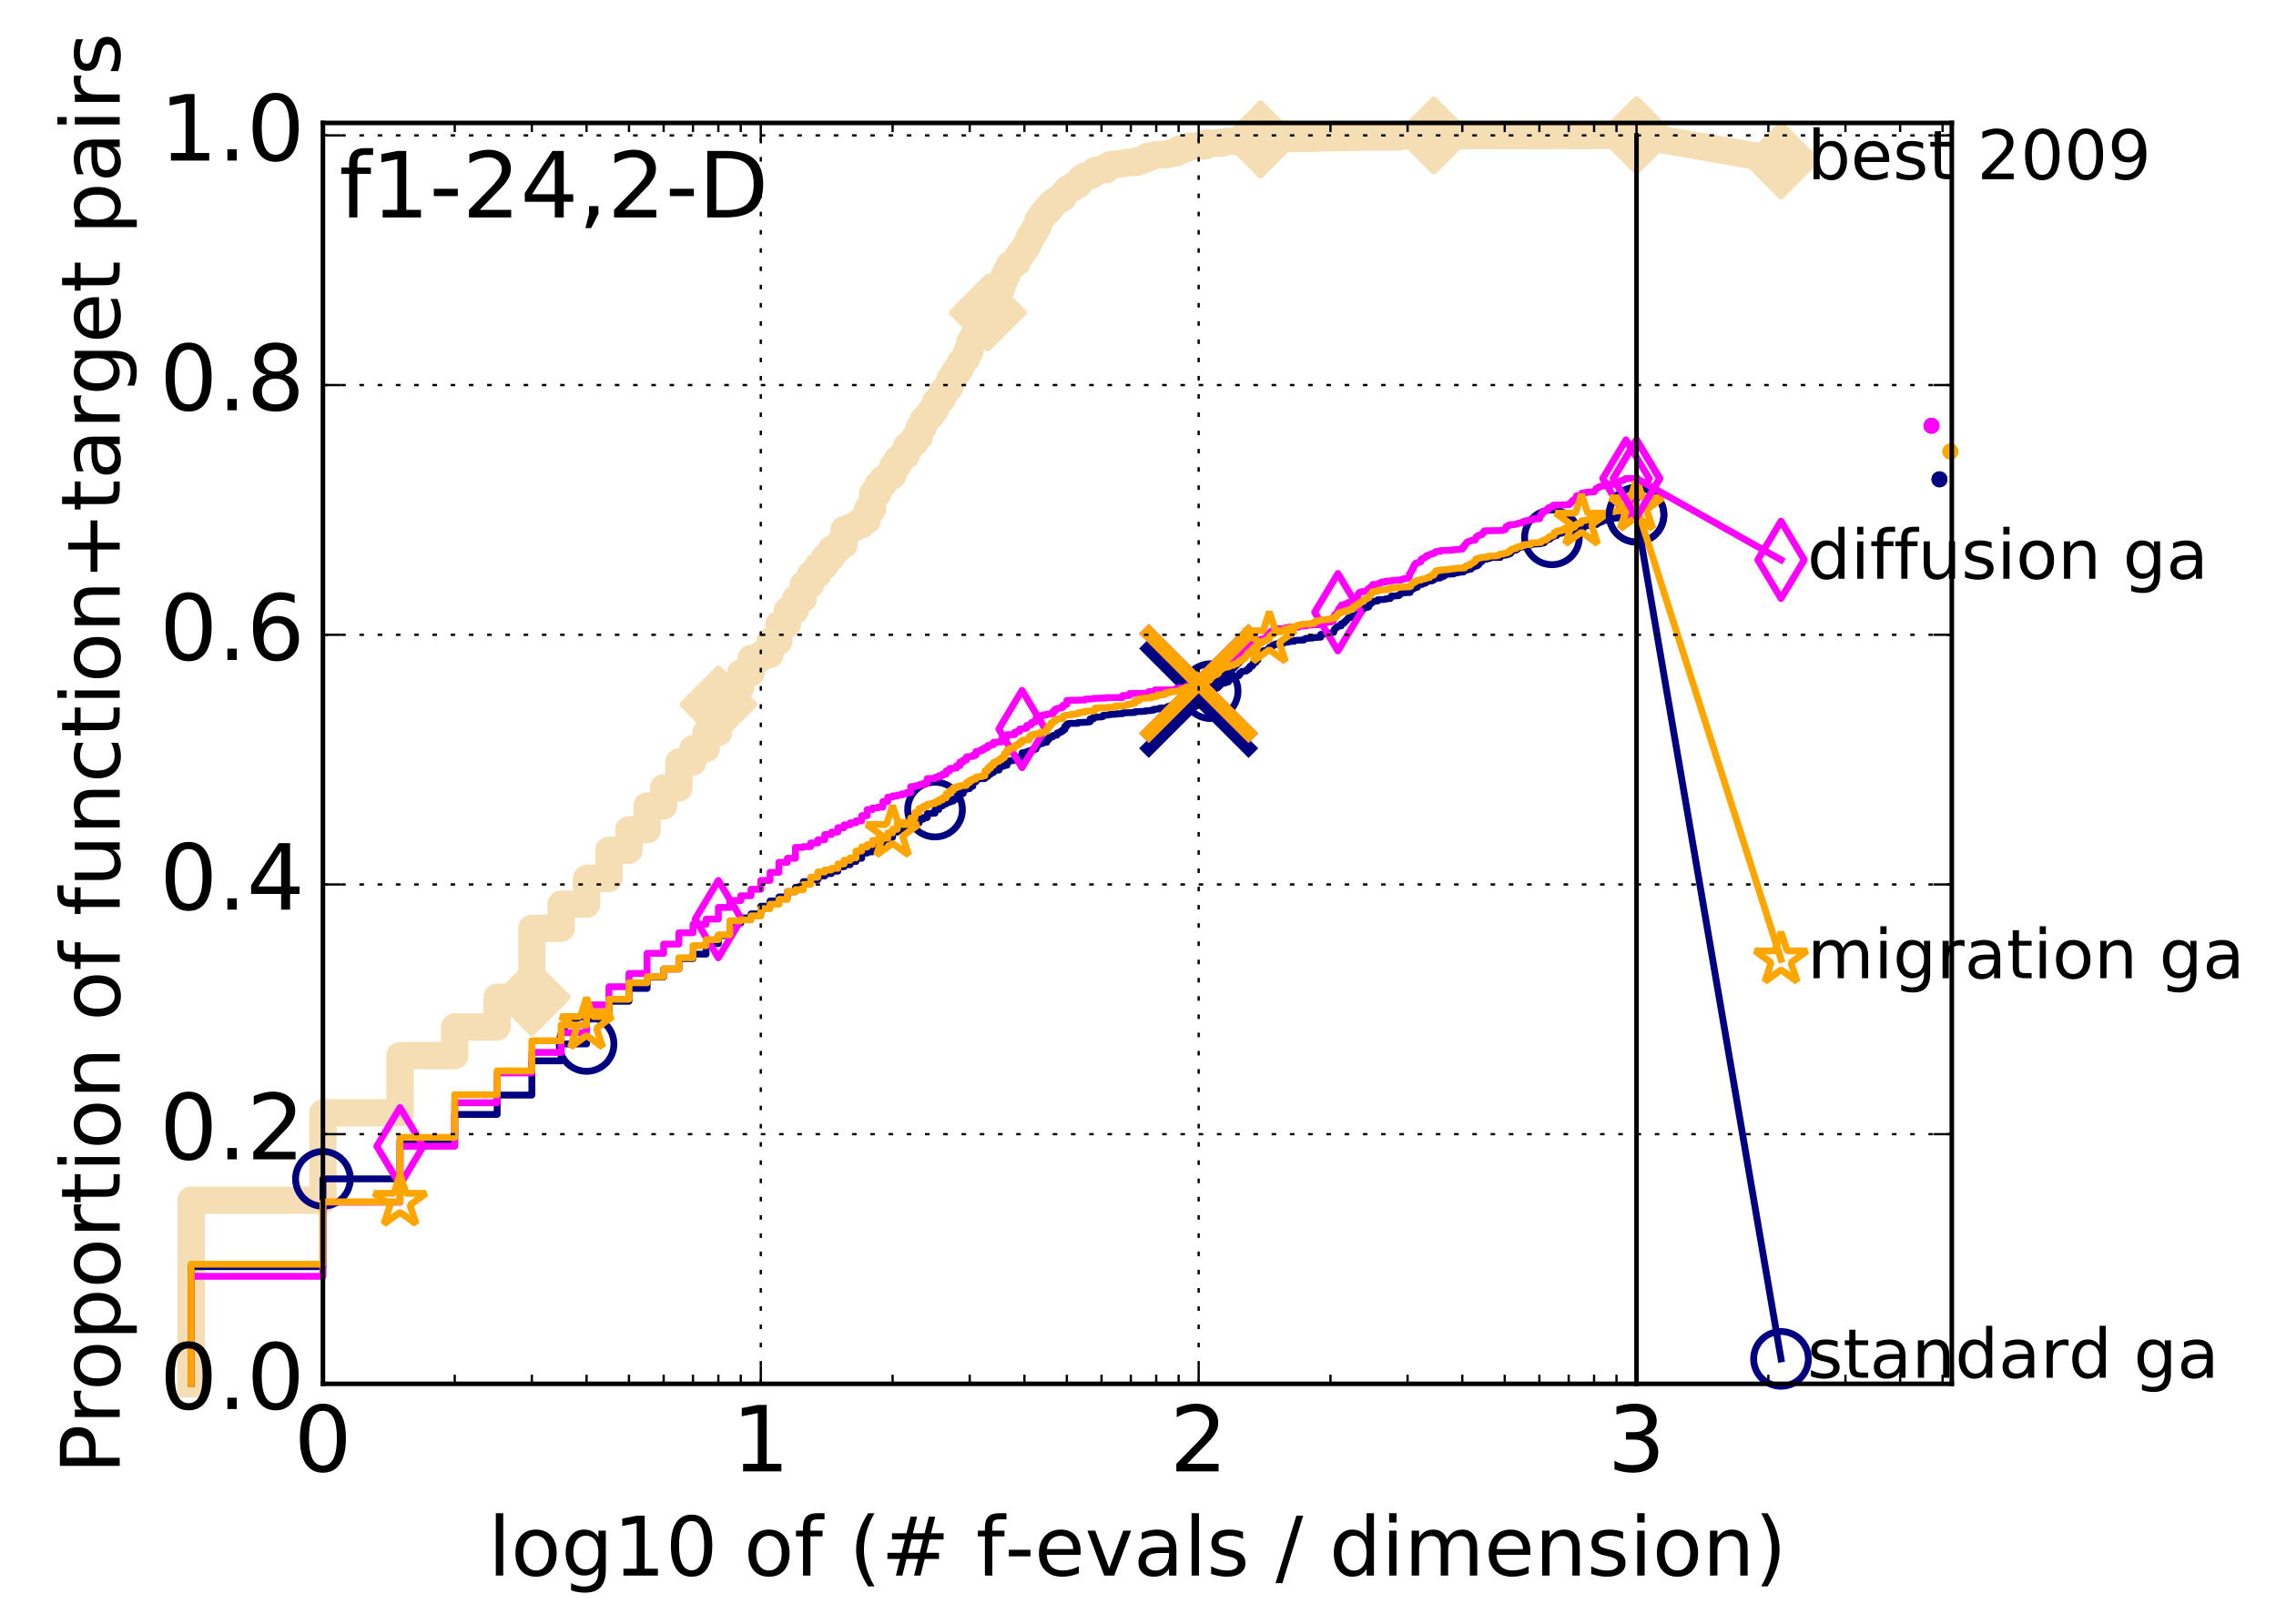 <?xml version="1.0" encoding="utf-8" standalone="no"?>
<!DOCTYPE svg PUBLIC "-//W3C//DTD SVG 1.1//EN"
  "http://www.w3.org/Graphics/SVG/1.1/DTD/svg11.dtd">
<!-- Created with matplotlib (http://matplotlib.org/) -->
<svg height="356pt" version="1.1" viewBox="0 0 499 356" width="499pt" xmlns="http://www.w3.org/2000/svg" xmlns:xlink="http://www.w3.org/1999/xlink">
 <defs>
  <style type="text/css">
*{stroke-linecap:butt;stroke-linejoin:round;stroke-miterlimit:100000;}
  </style>
 </defs>
 <g id="figure_1">
  <g id="patch_1">
   <path d="M 0 356.406 
L 499.313 356.406 
L 499.313 0 
L 0 0 
z
" style="fill:#ffffff;"/>
  </g>
  <g id="axes_1">
   <g id="patch_2">
    <path d="M 70.8 303.429 
L 427.92 303.429 
L 427.92 26.949 
L 70.8 26.949 
z
" style="fill:#ffffff;"/>
   </g>
   <g id="line2d_1">
    <path d="M 41.901 303.429 
L 41.901 263.163 
L 70.8 263.163 
L 70.8 244.001 
L 87.705 244.001 
L 87.705 231.462 
L 99.699 231.462 
L 99.699 225.192 
L 109.002 225.192 
L 109.002 218.657 
L 116.604 218.657 
L 116.604 203.557 
L 123.031 203.557 
L 123.031 198.259 
L 128.598 198.259 
L 128.598 192.608 
L 133.508 192.608 
L 133.508 186.427 
L 137.901 186.427 
L 137.901 181.923 
L 141.875 181.923 
L 141.875 176.713 
L 145.503 176.713 
L 145.503 172.739 
L 148.84 172.739 
L 148.84 167.088 
L 151.929 167.088 
L 151.929 164.174 
L 154.806 164.174 
L 154.806 160.642 
L 157.497 160.642 
L 157.497 154.46 
L 160.024 154.46 
L 160.024 150.663 
L 162.407 150.663 
L 162.407 147.573 
L 164.661 147.573 
L 164.661 144.394 
L 166.8 144.394 
L 166.8 143.511 
L 168.834 143.511 
L 168.834 140.597 
L 170.774 140.597 
L 170.774 136.888 
L 172.627 136.888 
L 172.627 133.797 
L 174.401 133.797 
L 174.401 131.325 
L 176.103 131.325 
L 176.103 128.146 
L 177.739 128.146 
L 177.739 125.938 
L 179.312 125.938 
L 179.312 124.084 
L 180.828 124.084 
L 180.828 122.229 
L 182.291 122.229 
L 182.291 120.463 
L 183.705 120.463 
L 183.705 119.404 
L 185.072 119.404 
L 185.072 116.136 
L 186.396 116.136 
L 186.396 115.607 
L 187.678 115.607 
L 187.678 115.077 
L 188.923 115.077 
L 188.923 114.105 
L 190.132 114.105 
L 190.132 111.721 
L 191.306 111.721 
L 191.306 108.277 
L 192.448 108.277 
L 192.448 106.335 
L 193.56 106.335 
L 193.56 105.01 
L 194.643 105.01 
L 194.643 104.304 
L 195.699 104.304 
L 195.699 102.273 
L 196.728 102.273 
L 196.728 100.683 
L 197.733 100.683 
L 197.733 99.8 
L 198.714 99.8 
L 198.714 97.858 
L 199.673 97.858 
L 199.673 97.063 
L 200.61 97.063 
L 200.61 95.827 
L 201.526 95.827 
L 201.526 93.707 
L 202.423 93.707 
L 202.423 92.029 
L 203.3 92.029 
L 203.3 91.058 
L 204.16 91.058 
L 204.16 89.998 
L 205.002 89.998 
L 205.002 88.232 
L 205.828 88.232 
L 205.828 87.438 
L 206.637 87.438 
L 206.637 85.848 
L 207.432 85.848 
L 207.432 84.965 
L 208.211 84.965 
L 208.211 83.199 
L 208.976 83.199 
L 208.976 82.051 
L 209.727 82.051 
L 209.727 80.991 
L 210.465 80.991 
L 210.465 79.579 
L 211.19 79.579 
L 211.19 78.696 
L 211.903 78.696 
L 211.903 77.194 
L 212.604 77.194 
L 212.604 75.075 
L 213.293 75.075 
L 213.293 73.839 
L 213.971 73.839 
L 213.971 72.779 
L 214.638 72.779 
L 214.638 70.66 
L 215.294 70.66 
L 215.294 69.777 
L 215.941 69.777 
L 215.941 69.247 
L 216.577 69.247 
L 216.577 68.541 
L 217.204 68.541 
L 217.204 67.569 
L 217.822 67.569 
L 217.822 65.627 
L 218.431 65.627 
L 218.431 64.832 
L 219.031 64.832 
L 219.031 63.154 
L 219.622 63.154 
L 219.622 61.476 
L 220.205 61.476 
L 220.205 60.328 
L 220.78 60.328 
L 220.78 59.18 
L 221.347 59.18 
L 221.347 58.032 
L 222.459 57.944 
L 222.459 57.591 
L 223.004 57.591 
L 223.004 56.443 
L 223.542 56.443 
L 223.542 55.648 
L 224.073 55.648 
L 224.073 54.942 
L 224.598 54.942 
L 224.598 54.235 
L 225.116 54.235 
L 225.116 53.264 
L 225.627 53.264 
L 225.627 52.116 
L 226.133 52.116 
L 226.133 51.321 
L 226.632 51.321 
L 226.632 50.527 
L 227.125 50.527 
L 227.125 49.644 
L 227.613 49.644 
L 227.613 48.231 
L 228.095 48.231 
L 228.095 47.613 
L 228.571 47.613 
L 228.571 46.818 
L 229.043 46.818 
L 229.043 46.288 
L 229.969 46.2 
L 229.969 45.14 
L 230.875 45.052 
L 230.875 44.345 
L 231.321 44.345 
L 231.321 43.992 
L 231.763 43.992 
L 231.763 43.727 
L 232.631 43.639 
L 232.631 43.374 
L 233.059 43.374 
L 233.059 42.579 
L 233.482 42.579 
L 233.482 42.049 
L 233.901 42.049 
L 233.901 41.608 
L 234.316 41.608 
L 234.316 41.255 
L 235.133 41.255 
L 235.133 40.813 
L 235.536 40.813 
L 235.536 40.548 
L 236.33 40.548 
L 236.33 40.195 
L 236.722 40.195 
L 236.722 39.665 
L 237.11 39.665 
L 237.11 39.047 
L 237.494 39.047 
L 237.494 38.782 
L 237.875 38.782 
L 237.875 38.606 
L 238.626 38.606 
L 238.626 38.429 
L 239.364 38.429 
L 239.364 38.164 
L 239.728 38.164 
L 239.728 37.899 
L 240.089 37.899 
L 240.089 37.369 
L 240.802 37.281 
L 240.802 37.193 
L 242.532 37.193 
L 242.532 36.663 
L 242.87 36.663 
L 242.87 36.398 
L 243.204 36.398 
L 243.204 36.221 
L 243.537 36.221 
L 243.537 36.045 
L 245.476 35.956 
L 245.476 35.868 
L 247.026 35.78 
L 247.026 35.603 
L 249.104 35.603 
L 249.104 35.338 
L 249.679 35.338 
L 249.679 35.162 
L 250.806 35.073 
L 250.806 34.808 
L 251.358 34.808 
L 251.358 34.632 
L 251.631 34.632 
L 251.631 34.279 
L 252.707 34.279 
L 252.707 34.102 
L 253.497 34.014 
L 253.497 33.925 
L 255.778 33.925 
L 255.778 33.749 
L 256.754 33.66 
L 256.754 33.484 
L 257.941 33.484 
L 257.941 33.131 
L 258.638 33.131 
L 258.638 32.689 
L 259.774 32.689 
L 259.774 32.424 
L 260.441 32.424 
L 260.441 32.248 
L 260.661 32.248 
L 260.661 32.071 
L 264.234 31.983 
L 264.234 31.806 
L 264.435 31.806 
L 264.435 31.365 
L 267.896 31.365 
L 267.896 31.188 
L 268.808 31.1 
L 268.808 31.011 
L 273.417 30.923 
L 273.417 30.746 
L 276.379 30.658 
L 276.379 30.57 
L 279.286 30.482 
L 279.286 30.393 
L 288.785 30.305 
L 288.785 30.217 
L 297.253 30.128 
L 297.253 30.04 
L 306.611 30.04 
L 306.611 29.775 
L 358.8 29.687 
L 358.8 29.687 
" style="fill:none;stroke:#f5deb3;stroke-linecap:square;stroke-width:6.0;"/>
   </g>
   <g id="line2d_2"/>
   <g id="line2d_3">
    <path d="M 358.8 29.687 
L 390.48 35.162 
" style="fill:none;stroke:#f5deb3;stroke-linecap:square;stroke-width:6.0;"/>
    <defs>
     <path d="M -0 7.778 
L 7.778 0 
L 0 -7.778 
L -7.778 -0 
z
" id="me2f154e3d1" style="stroke:#f5deb3;stroke-linejoin:miter;stroke-width:1.5;"/>
    </defs>
    <g>
     <use style="fill:#f5deb3;stroke:#f5deb3;stroke-linejoin:miter;stroke-width:1.5;" x="358.8" xlink:href="#me2f154e3d1" y="29.687"/>
     <use style="fill:#f5deb3;stroke:#f5deb3;stroke-linejoin:miter;stroke-width:1.5;" x="390.48" xlink:href="#me2f154e3d1" y="35.162"/>
    </g>
   </g>
   <g id="line2d_4">
    <defs>
     <path d="M 0 1.5 
C 0.398 1.5 0.779 1.342 1.061 1.061 
C 1.342 0.779 1.5 0.398 1.5 0 
C 1.5 -0.398 1.342 -0.779 1.061 -1.061 
C 0.779 -1.342 0.398 -1.5 0 -1.5 
C -0.398 -1.5 -0.779 -1.342 -1.061 -1.061 
C -1.342 -0.779 -1.5 -0.398 -1.5 0 
C -1.5 0.398 -1.342 0.779 -1.061 1.061 
C -0.779 1.342 -0.398 1.5 0 1.5 
z
" id="macef43bc8f" style="stroke:#f5deb3;stroke-width:0.5;"/>
    </defs>
    <g>
     <use style="fill:#f5deb3;stroke:#f5deb3;stroke-width:0.5;" x="314.37" xlink:href="#macef43bc8f" y="29.687"/>
     <use style="fill:#f5deb3;stroke:#f5deb3;stroke-width:0.5;" x="314.37" xlink:href="#macef43bc8f" y="29.687"/>
    </g>
   </g>
   <g id="line2d_5">
    <g>
     <use style="fill:#f5deb3;stroke:#f5deb3;stroke-linejoin:miter;stroke-width:1.5;" x="116.604" xlink:href="#me2f154e3d1" y="218.657"/>
     <use style="fill:#f5deb3;stroke:#f5deb3;stroke-linejoin:miter;stroke-width:1.5;" x="157.497" xlink:href="#me2f154e3d1" y="154.46"/>
     <use style="fill:#f5deb3;stroke:#f5deb3;stroke-linejoin:miter;stroke-width:1.5;" x="216.577" xlink:href="#me2f154e3d1" y="68.541"/>
     <use style="fill:#f5deb3;stroke:#f5deb3;stroke-linejoin:miter;stroke-width:1.5;" x="276.379" xlink:href="#me2f154e3d1" y="30.57"/>
     <use style="fill:#f5deb3;stroke:#f5deb3;stroke-linejoin:miter;stroke-width:1.5;" x="314.37" xlink:href="#me2f154e3d1" y="29.687"/>
     <use style="fill:#f5deb3;stroke:#f5deb3;stroke-linejoin:miter;stroke-width:1.5;" x="358.8" xlink:href="#me2f154e3d1" y="29.687"/>
    </g>
   </g>
   <g id="line2d_6">
    <defs>
     <path d="M 0 1.5 
C 0.398 1.5 0.779 1.342 1.061 1.061 
C 1.342 0.779 1.5 0.398 1.5 0 
C 1.5 -0.398 1.342 -0.779 1.061 -1.061 
C 0.779 -1.342 0.398 -1.5 0 -1.5 
C -0.398 -1.5 -0.779 -1.342 -1.061 -1.061 
C -1.342 -0.779 -1.5 -0.398 -1.5 0 
C -1.5 0.398 -1.342 0.779 -1.061 1.061 
C -0.779 1.342 -0.398 1.5 0 1.5 
z
" id="m81fe3c63ce" style="stroke:#000080;stroke-width:0.5;"/>
    </defs>
    <g>
     <use style="fill:#000080;stroke:#000080;stroke-width:0.5;" x="425.22" xlink:href="#m81fe3c63ce" y="105.098"/>
     <use style="fill:#000080;stroke:#000080;stroke-width:0.5;" x="425.22" xlink:href="#m81fe3c63ce" y="105.098"/>
    </g>
   </g>
   <g id="line2d_7">
    <path d="M 41.901 303.429 
L 41.901 277.733 
L 70.8 277.733 
L 70.8 258.483 
L 87.705 258.483 
L 87.705 250.094 
L 99.699 250.094 
L 99.699 244.354 
L 109.002 244.354 
L 109.002 240.115 
L 116.604 240.115 
L 116.604 232.61 
L 123.031 232.61 
L 123.031 228.901 
L 128.598 228.901 
L 128.598 223.426 
L 133.508 223.426 
L 133.508 219.541 
L 137.901 219.541 
L 137.901 216.715 
L 141.875 216.715 
L 141.875 214.242 
L 145.503 214.242 
L 145.503 212.476 
L 148.84 212.476 
L 148.84 210.18 
L 151.929 210.18 
L 151.929 209.209 
L 154.806 209.209 
L 154.806 206.913 
L 157.497 206.913 
L 157.497 205.147 
L 160.024 205.147 
L 160.024 202.41 
L 162.407 202.41 
L 162.407 201.262 
L 164.661 201.262 
L 164.661 200.379 
L 166.8 200.379 
L 166.8 198.701 
L 168.834 198.701 
L 168.834 197.553 
L 170.774 197.553 
L 170.774 196.67 
L 172.627 196.67 
L 172.627 195.522 
L 174.401 195.522 
L 174.401 194.55 
L 176.103 194.55 
L 176.103 193.314 
L 177.739 193.314 
L 177.739 192.873 
L 179.312 192.873 
L 179.312 192.078 
L 180.828 192.078 
L 180.828 191.548 
L 182.291 191.548 
L 182.291 191.018 
L 183.705 191.018 
L 183.705 190.047 
L 185.072 190.047 
L 185.072 189.605 
L 186.396 189.605 
L 186.396 188.899 
L 187.678 188.899 
L 187.678 188.193 
L 188.923 188.193 
L 188.923 187.045 
L 190.132 187.045 
L 190.132 186.78 
L 191.306 186.78 
L 191.306 185.808 
L 192.448 185.808 
L 192.448 184.925 
L 193.56 184.925 
L 193.56 184.042 
L 194.643 184.042 
L 194.643 183.601 
L 195.699 183.601 
L 195.699 182.453 
L 196.728 182.453 
L 196.728 182.1 
L 197.733 182.1 
L 197.733 181.305 
L 198.714 181.305 
L 198.714 180.952 
L 200.61 180.863 
L 200.61 180.422 
L 201.526 180.422 
L 201.526 179.627 
L 202.423 179.627 
L 202.423 179.274 
L 203.3 179.274 
L 203.3 178.391 
L 205.002 178.303 
L 205.002 177.508 
L 205.828 177.508 
L 205.828 176.713 
L 206.637 176.713 
L 206.637 176.272 
L 207.432 176.272 
L 207.432 175.918 
L 208.211 175.918 
L 208.211 175.653 
L 208.976 175.653 
L 208.976 175.212 
L 209.727 175.212 
L 209.727 175.035 
L 210.465 175.035 
L 210.465 173.976 
L 211.19 173.976 
L 211.19 173.093 
L 211.903 173.093 
L 211.903 172.916 
L 212.604 172.916 
L 212.604 172.386 
L 213.293 172.386 
L 213.293 171.415 
L 213.971 171.415 
L 213.971 170.797 
L 215.941 170.708 
L 215.941 170.267 
L 216.577 170.267 
L 216.577 169.737 
L 217.204 169.737 
L 217.204 169.384 
L 217.822 169.384 
L 217.822 168.854 
L 219.031 168.854 
L 219.031 168.148 
L 219.622 168.148 
L 219.622 167.971 
L 220.205 167.971 
L 220.205 167.794 
L 220.78 167.794 
L 220.78 167 
L 221.347 167 
L 221.347 166.823 
L 222.459 166.735 
L 222.459 166.381 
L 223.542 166.293 
L 223.542 165.94 
L 224.073 165.94 
L 224.073 165.057 
L 225.116 164.969 
L 225.116 164.792 
L 225.627 164.792 
L 225.627 164.615 
L 226.133 164.615 
L 226.133 164.439 
L 226.632 164.439 
L 226.632 164.262 
L 227.125 164.262 
L 227.125 163.467 
L 227.613 163.467 
L 227.613 163.114 
L 228.571 163.026 
L 228.571 162.761 
L 229.508 162.761 
L 229.508 162.143 
L 229.969 162.143 
L 229.969 161.701 
L 230.425 161.701 
L 230.425 161.525 
L 230.875 161.525 
L 230.875 161.26 
L 231.763 161.172 
L 231.763 160.73 
L 232.199 160.73 
L 232.199 160.553 
L 232.631 160.553 
L 232.631 160.288 
L 233.059 160.288 
L 233.059 159.935 
L 233.482 159.935 
L 233.482 159.229 
L 233.901 159.229 
L 233.901 158.787 
L 234.316 158.787 
L 234.316 158.611 
L 236.33 158.611 
L 236.33 158.434 
L 238.626 158.346 
L 238.626 158.258 
L 238.997 158.258 
L 238.997 157.639 
L 239.728 157.639 
L 239.728 157.286 
L 241.503 157.198 
L 241.503 157.11 
L 241.849 157.11 
L 241.849 156.845 
L 243.204 156.756 
L 243.204 156.668 
L 244.84 156.58 
L 244.84 156.491 
L 246.103 156.491 
L 246.103 156.315 
L 248.813 156.227 
L 248.813 156.05 
L 251.083 155.962 
L 251.083 155.873 
L 252.441 155.785 
L 252.441 155.697 
L 252.972 155.697 
L 252.972 155.52 
L 254.271 155.432 
L 254.271 155.255 
L 256.024 155.167 
L 256.024 154.902 
L 256.754 154.902 
L 256.754 154.637 
L 257.47 154.637 
L 257.47 154.46 
L 257.941 154.46 
L 257.941 154.107 
L 258.407 154.107 
L 258.407 153.842 
L 258.868 153.842 
L 258.868 153.666 
L 259.096 153.666 
L 259.096 153.489 
L 260.441 153.401 
L 260.441 153.312 
L 261.744 153.224 
L 261.744 153.136 
L 263.626 153.136 
L 263.626 152.871 
L 264.032 152.783 
L 264.032 152.606 
L 264.435 152.606 
L 264.435 151.988 
L 264.834 151.988 
L 264.834 151.723 
L 265.426 151.635 
L 265.426 151.546 
L 265.815 151.458 
L 265.815 151.37 
L 266.009 151.37 
L 266.009 151.193 
L 266.393 151.105 
L 266.393 150.928 
L 266.963 150.84 
L 266.963 150.663 
L 267.151 150.663 
L 267.151 150.487 
L 267.338 150.487 
L 267.338 150.31 
L 267.525 150.31 
L 267.525 150.045 
L 267.896 149.957 
L 267.896 149.78 
L 268.627 149.78 
L 268.627 149.604 
L 269.346 149.515 
L 269.346 149.162 
L 269.524 149.162 
L 269.524 148.986 
L 270.053 148.897 
L 270.053 148.544 
L 270.401 148.456 
L 270.401 148.367 
L 271.091 148.367 
L 271.091 148.191 
L 271.6 148.191 
L 271.6 148.014 
L 271.768 148.014 
L 271.768 147.573 
L 272.103 147.573 
L 272.103 147.396 
L 272.27 147.396 
L 272.27 147.22 
L 273.255 147.131 
L 273.255 147.043 
L 273.417 147.043 
L 273.417 146.778 
L 273.899 146.69 
L 273.899 146.336 
L 274.058 146.336 
L 274.058 146.072 
L 274.533 146.072 
L 274.533 145.895 
L 274.69 145.895 
L 274.69 145.453 
L 274.846 145.453 
L 274.846 145.277 
L 275.312 145.277 
L 275.312 145.012 
L 275.466 145.012 
L 275.466 144.747 
L 275.773 144.747 
L 275.773 144.129 
L 275.925 144.129 
L 275.925 143.776 
L 276.077 143.776 
L 276.077 143.246 
L 276.228 143.246 
L 276.228 143.069 
L 276.679 143.069 
L 276.679 142.804 
L 277.125 142.716 
L 277.125 142.628 
L 277.858 142.628 
L 277.858 142.451 
L 278.003 142.451 
L 278.003 142.274 
L 278.291 142.186 
L 278.291 141.921 
L 278.72 141.833 
L 278.72 141.745 
L 279.004 141.745 
L 279.004 141.48 
L 279.566 141.391 
L 279.566 141.215 
L 280.257 141.127 
L 280.257 141.038 
L 281.473 141.038 
L 281.473 140.862 
L 282.526 140.773 
L 282.526 140.685 
L 283.805 140.597 
L 283.805 140.42 
L 285.893 140.332 
L 285.893 140.155 
L 286.251 140.067 
L 286.251 139.979 
L 287.881 139.89 
L 287.881 139.802 
L 289.56 139.714 
L 289.56 139.096 
L 290.536 139.007 
L 290.536 138.919 
L 291.907 138.831 
L 291.907 138.742 
L 292.422 138.654 
L 292.524 138.036 
L 292.627 138.036 
L 292.728 137.771 
L 293.032 137.683 
L 293.133 137.418 
L 293.534 137.329 
L 293.534 137.241 
L 294.03 137.241 
L 294.03 136.8 
L 294.422 136.711 
L 294.422 136.623 
L 294.714 136.623 
L 294.714 136.358 
L 294.908 136.358 
L 295.004 136.093 
L 295.292 136.005 
L 295.387 135.74 
L 295.483 135.74 
L 295.578 135.475 
L 296.144 135.387 
L 296.144 135.298 
L 296.424 135.298 
L 296.424 135.122 
L 297.07 135.034 
L 297.07 134.945 
L 297.435 134.857 
L 297.435 134.769 
L 297.616 134.769 
L 297.616 134.592 
L 297.977 134.592 
L 298.066 134.239 
L 298.423 134.15 
L 298.511 133.886 
L 298.688 133.886 
L 298.776 133.444 
L 299.213 133.356 
L 299.213 133.267 
L 299.818 133.179 
L 299.818 133.091 
L 300.075 133.091 
L 300.16 132.738 
L 300.245 132.738 
L 300.245 132.384 
L 300.583 132.384 
L 300.667 132.12 
L 300.919 132.12 
L 301.002 131.855 
L 302.072 131.766 
L 302.072 131.501 
L 303.745 131.413 
L 303.745 131.325 
L 304.824 131.236 
L 304.824 130.972 
L 304.976 130.972 
L 305.052 130.707 
L 306.684 130.618 
L 306.684 130.442 
L 307.046 130.353 
L 307.046 130.177 
L 307.19 130.177 
L 307.19 130 
L 309.156 129.912 
L 309.224 129.382 
L 309.565 129.294 
L 309.565 129.205 
L 309.768 129.205 
L 309.768 129.029 
L 310.239 128.941 
L 310.239 128.852 
L 310.77 128.764 
L 310.836 128.499 
L 311.033 128.411 
L 311.033 128.322 
L 311.294 128.234 
L 311.294 128.146 
L 311.812 128.146 
L 311.812 127.969 
L 312.514 127.881 
L 312.514 127.793 
L 312.64 127.793 
L 312.64 127.616 
L 312.892 127.616 
L 312.892 127.439 
L 314.006 127.351 
L 314.006 127.263 
L 314.37 127.174 
L 314.431 126.821 
L 315.798 126.733 
L 315.798 126.468 
L 316.551 126.38 
L 316.551 126.203 
L 316.78 126.203 
L 316.78 125.938 
L 318.733 125.85 
L 318.733 125.673 
L 319.649 125.585 
L 319.649 125.497 
L 320.909 125.408 
L 321.013 125.232 
L 321.116 125.143 
L 321.116 125.055 
L 321.78 124.967 
L 321.78 124.879 
L 322.533 124.79 
L 322.582 124.437 
L 323.125 124.349 
L 323.125 124.26 
L 323.467 124.172 
L 323.467 124.084 
L 323.855 124.084 
L 323.855 123.819 
L 324.238 123.819 
L 324.286 123.466 
L 324.382 123.466 
L 324.382 123.289 
L 324.808 123.201 
L 324.808 123.024 
L 324.996 123.024 
L 325.043 122.759 
L 325.462 122.671 
L 325.462 122.583 
L 326.106 122.583 
L 326.106 122.406 
L 326.696 122.406 
L 326.696 122.229 
L 328.931 122.229 
L 328.931 121.965 
L 329.144 121.965 
L 329.144 121.788 
L 330.275 121.7 
L 330.275 121.611 
L 330.849 121.523 
L 330.849 121.435 
L 331.214 121.346 
L 331.214 121.17 
L 331.376 121.081 
L 331.456 120.728 
L 332.37 120.64 
L 332.37 120.552 
L 332.527 120.552 
L 332.527 120.375 
L 332.839 120.287 
L 332.916 120.022 
L 333.837 119.934 
L 333.837 119.757 
L 334.849 119.669 
L 334.849 119.58 
L 335.728 119.492 
L 335.764 119.315 
L 337.78 119.227 
L 337.78 119.139 
L 338.532 119.051 
L 338.6 118.874 
L 338.802 118.786 
L 338.87 118.344 
L 339.735 118.256 
L 339.735 118.079 
L 339.965 118.079 
L 339.965 117.814 
L 340.485 117.726 
L 340.55 117.461 
L 341.255 117.461 
L 341.255 117.02 
L 342.351 116.931 
L 342.351 116.755 
L 343.601 116.666 
L 343.601 116.578 
L 344.959 116.49 
L 344.959 116.401 
L 346.303 116.313 
L 346.387 115.96 
L 346.667 115.872 
L 346.667 115.783 
L 347.166 115.783 
L 347.166 115.518 
L 347.386 115.518 
L 347.386 115.342 
L 348.119 115.253 
L 348.119 115.077 
L 350.092 114.989 
L 350.092 114.812 
L 350.475 114.724 
L 350.475 114.547 
L 351.157 114.459 
L 351.157 114.37 
L 351.382 114.282 
L 351.382 114.194 
L 352 114.105 
L 352 114.017 
L 352.342 114.017 
L 352.342 113.841 
L 353.185 113.841 
L 353.185 113.664 
L 354.592 113.576 
L 354.592 113.487 
L 354.937 113.399 
L 354.937 113.311 
L 356.946 113.222 
L 356.946 113.046 
L 358.717 112.958 
L 358.717 112.869 
L 358.8 112.869 
" style="fill:none;stroke:#000080;stroke-linecap:square;stroke-width:1.5;"/>
   </g>
   <g id="line2d_8">
    <defs>
     <path d="M 0 6 
C 1.591 6 3.117 5.368 4.243 4.243 
C 5.368 3.117 6 1.591 6 0 
C 6 -1.591 5.368 -3.117 4.243 -4.243 
C 3.117 -5.368 1.591 -6 0 -6 
C -1.591 -6 -3.117 -5.368 -4.243 -4.243 
C -5.368 -3.117 -6 -1.591 -6 0 
C -6 1.591 -5.368 3.117 -4.243 4.243 
C -3.117 5.368 -1.591 6 0 6 
z
" id="m27dac7367a" style="stroke:#000080;stroke-width:1.5;"/>
    </defs>
    <g>
     <use style="fill:none;stroke:#000080;stroke-width:1.5;" x="70.8" xlink:href="#m27dac7367a" y="258.483"/>
     <use style="fill:none;stroke:#000080;stroke-width:1.5;" x="128.598" xlink:href="#m27dac7367a" y="228.901"/>
     <use style="fill:none;stroke:#000080;stroke-width:1.5;" x="205.002" xlink:href="#m27dac7367a" y="177.508"/>
     <use style="fill:none;stroke:#000080;stroke-width:1.5;" x="265.426" xlink:href="#m27dac7367a" y="151.546"/>
     <use style="fill:none;stroke:#000080;stroke-width:1.5;" x="340.258" xlink:href="#m27dac7367a" y="117.814"/>
     <use style="fill:none;stroke:#000080;stroke-width:1.5;" x="358.8" xlink:href="#m27dac7367a" y="112.869"/>
    </g>
   </g>
   <g id="line2d_9"/>
   <g id="line2d_10">
    <path clip-path="url(#pd5b7a5332f)" d="M 262.8 153.136 
" style="fill:none;stroke:#000080;stroke-linecap:square;"/>
    <defs>
     <path d="M -12 12 
L 12 -12 
M -12 -12 
L 12 12 
" id="mac402e6222" style="stroke:#000080;stroke-width:3.0;"/>
    </defs>
    <g clip-path="url(#pd5b7a5332f)">
     <use style="fill:#000080;stroke:#000080;stroke-width:3.0;" x="262.8" xlink:href="#mac402e6222" y="153.136"/>
    </g>
   </g>
   <g id="line2d_11">
    <defs>
     <path d="M 0 1.5 
C 0.398 1.5 0.779 1.342 1.061 1.061 
C 1.342 0.779 1.5 0.398 1.5 0 
C 1.5 -0.398 1.342 -0.779 1.061 -1.061 
C 0.779 -1.342 0.398 -1.5 0 -1.5 
C -0.398 -1.5 -0.779 -1.342 -1.061 -1.061 
C -1.342 -0.779 -1.5 -0.398 -1.5 0 
C -1.5 0.398 -1.342 0.779 -1.061 1.061 
C -0.779 1.342 -0.398 1.5 0 1.5 
z
" id="m4b3caa8f49" style="stroke:#ff00ff;stroke-width:0.5;"/>
    </defs>
    <g>
     <use style="fill:#ff00ff;stroke:#ff00ff;stroke-width:0.5;" x="423.472" xlink:href="#m4b3caa8f49" y="93.354"/>
     <use style="fill:#ff00ff;stroke:#ff00ff;stroke-width:0.5;" x="423.472" xlink:href="#m4b3caa8f49" y="93.354"/>
    </g>
   </g>
   <g id="line2d_12">
    <path d="M 41.901 303.429 
L 41.901 279.852 
L 70.8 279.852 
L 70.8 263.604 
L 87.705 263.604 
L 87.705 251.33 
L 99.699 251.33 
L 99.699 241.793 
L 109.002 241.793 
L 109.002 235.259 
L 116.604 235.259 
L 116.604 230.755 
L 123.031 230.755 
L 123.031 226.428 
L 128.598 226.428 
L 128.598 220.335 
L 133.508 220.335 
L 133.508 216.362 
L 137.901 216.362 
L 137.901 213.448 
L 141.875 213.448 
L 141.875 209.032 
L 145.503 209.032 
L 145.503 207.001 
L 148.84 207.001 
L 148.84 204.529 
L 151.929 204.529 
L 151.929 202.674 
L 154.806 202.674 
L 154.806 201.526 
L 157.497 201.526 
L 157.497 198.966 
L 160.024 198.966 
L 160.024 197.465 
L 162.407 197.465 
L 162.407 196.405 
L 164.661 196.405 
L 164.661 194.992 
L 166.8 194.992 
L 166.8 193.049 
L 168.834 193.049 
L 168.834 191.283 
L 170.774 191.283 
L 170.774 189.076 
L 172.627 189.076 
L 172.627 188.193 
L 174.401 188.193 
L 174.401 185.808 
L 176.103 185.808 
L 176.103 185.632 
L 177.739 185.632 
L 177.739 184.837 
L 179.312 184.837 
L 179.312 184.131 
L 180.828 184.131 
L 180.828 182.983 
L 182.291 182.983 
L 182.291 182.453 
L 183.705 182.453 
L 183.705 181.481 
L 185.072 181.481 
L 185.072 180.863 
L 186.396 180.863 
L 186.396 180.422 
L 187.678 180.422 
L 187.678 179.98 
L 188.923 179.98 
L 188.923 178.832 
L 190.132 178.832 
L 190.132 177.508 
L 191.306 177.508 
L 191.306 177.155 
L 192.448 177.155 
L 192.448 176.978 
L 193.56 176.978 
L 193.56 175.742 
L 194.643 175.742 
L 194.643 174.77 
L 195.699 174.77 
L 195.699 174.505 
L 196.728 174.505 
L 196.728 174.329 
L 197.733 174.329 
L 197.733 174.064 
L 198.714 174.064 
L 198.714 173.799 
L 199.673 173.799 
L 199.673 172.474 
L 200.61 172.474 
L 200.61 172.298 
L 201.526 172.298 
L 201.526 172.033 
L 202.423 172.033 
L 202.423 171.768 
L 203.3 171.768 
L 203.3 170.708 
L 205.002 170.708 
L 205.002 170.443 
L 205.828 170.443 
L 205.828 170.09 
L 206.637 170.09 
L 206.637 169.737 
L 207.432 169.737 
L 207.432 169.031 
L 208.211 169.031 
L 208.211 168.501 
L 209.727 168.412 
L 209.727 167.883 
L 210.465 167.883 
L 210.465 167.088 
L 211.19 167.088 
L 211.19 166.646 
L 211.903 166.646 
L 211.903 165.94 
L 213.293 165.852 
L 213.293 165.587 
L 213.971 165.587 
L 213.971 164.792 
L 214.638 164.792 
L 214.638 164.615 
L 215.294 164.615 
L 215.294 164.262 
L 215.941 164.262 
L 215.941 163.909 
L 216.577 163.909 
L 216.577 163.467 
L 217.204 163.467 
L 217.204 163.291 
L 217.822 163.291 
L 217.822 162.761 
L 219.622 162.673 
L 219.622 161.966 
L 220.205 161.966 
L 220.205 161.613 
L 220.78 161.613 
L 220.78 161.083 
L 222.459 161.083 
L 222.459 160.553 
L 223.004 160.553 
L 223.004 160.377 
L 223.542 160.377 
L 223.542 159.847 
L 224.598 159.759 
L 224.598 159.67 
L 225.116 159.67 
L 225.116 159.052 
L 225.627 159.052 
L 225.627 158.876 
L 226.133 158.876 
L 226.133 158.434 
L 226.632 158.434 
L 226.632 158.258 
L 227.125 158.258 
L 227.125 157.463 
L 227.613 157.463 
L 227.613 157.11 
L 228.571 157.021 
L 228.571 156.756 
L 229.508 156.756 
L 229.508 156.58 
L 230.875 156.491 
L 230.875 155.962 
L 231.321 155.962 
L 231.321 155.52 
L 231.763 155.52 
L 231.763 155.343 
L 232.631 155.255 
L 232.631 155.079 
L 233.059 155.079 
L 233.059 154.637 
L 233.482 154.637 
L 233.482 154.46 
L 233.901 154.46 
L 233.901 153.577 
L 237.875 153.489 
L 237.875 153.312 
L 239.728 153.224 
L 239.728 153.136 
L 242.532 153.048 
L 242.532 152.959 
L 246.103 152.959 
L 246.103 152.518 
L 247.631 152.518 
L 247.631 152.076 
L 251.631 151.988 
L 251.631 151.811 
L 251.903 151.811 
L 251.903 151.635 
L 253.235 151.635 
L 253.235 151.281 
L 257.707 151.281 
L 257.707 151.017 
L 258.407 151.017 
L 258.407 150.84 
L 259.998 150.752 
L 259.998 150.663 
L 260.661 150.575 
L 260.661 150.134 
L 261.098 150.045 
L 261.098 149.957 
L 263.008 149.869 
L 263.008 149.604 
L 263.421 149.515 
L 263.421 149.25 
L 263.829 149.162 
L 263.829 148.897 
L 264.032 148.897 
L 264.032 148.721 
L 264.435 148.632 
L 264.435 148.191 
L 265.032 148.103 
L 265.032 147.838 
L 265.426 147.838 
L 265.426 147.661 
L 265.815 147.573 
L 265.815 147.308 
L 266.009 147.308 
L 266.009 146.513 
L 266.393 146.425 
L 266.393 145.895 
L 266.774 145.807 
L 266.774 145.718 
L 267.338 145.718 
L 267.338 145.542 
L 267.525 145.542 
L 267.525 145.189 
L 267.896 145.1 
L 267.896 145.012 
L 268.263 144.924 
L 268.263 144.835 
L 269.346 144.747 
L 269.346 144.659 
L 269.524 144.659 
L 269.524 144.482 
L 270.053 144.394 
L 270.053 143.864 
L 270.919 143.776 
L 270.919 143.687 
L 271.091 143.687 
L 271.091 143.511 
L 271.6 143.422 
L 271.6 143.246 
L 271.768 143.246 
L 271.768 142.981 
L 273.092 142.893 
L 273.092 142.716 
L 273.255 142.716 
L 273.255 142.363 
L 273.417 142.363 
L 273.417 142.01 
L 273.578 142.01 
L 273.578 141.656 
L 274.058 141.656 
L 274.058 141.303 
L 275.002 141.215 
L 275.002 141.038 
L 275.312 141.038 
L 275.312 140.862 
L 275.466 140.862 
L 275.466 140.508 
L 275.62 140.508 
L 275.62 140.332 
L 276.379 140.332 
L 276.379 140.155 
L 277.125 140.067 
L 277.125 139.979 
L 277.42 139.89 
L 277.42 139.802 
L 277.566 139.802 
L 277.566 139.625 
L 277.858 139.537 
L 277.858 139.272 
L 278.003 139.272 
L 278.003 139.096 
L 278.435 139.007 
L 278.435 138.654 
L 278.578 138.654 
L 278.578 138.477 
L 279.004 138.477 
L 279.004 138.212 
L 279.705 138.124 
L 279.705 137.859 
L 281.739 137.859 
L 281.739 137.683 
L 282.526 137.594 
L 282.526 137.506 
L 284.8 137.506 
L 284.8 137.241 
L 286.487 137.241 
L 286.487 137.065 
L 289.119 136.976 
L 289.119 136.8 
L 290.321 136.711 
L 290.321 136.623 
L 290.857 136.535 
L 290.857 136.446 
L 291.907 136.358 
L 291.907 136.27 
L 292.32 136.181 
L 292.32 135.298 
L 292.524 135.298 
L 292.627 134.769 
L 292.83 134.769 
L 292.83 134.592 
L 293.032 134.592 
L 293.032 134.415 
L 293.234 134.415 
L 293.334 133.886 
L 293.434 133.886 
L 293.534 133.444 
L 293.634 133.444 
L 293.733 133.179 
L 293.931 133.091 
L 293.931 133.003 
L 294.128 133.003 
L 294.128 132.649 
L 294.908 132.561 
L 295.004 132.384 
L 295.578 132.296 
L 295.578 132.12 
L 296.144 132.031 
L 296.144 131.943 
L 297.162 131.855 
L 297.253 131.413 
L 297.344 131.413 
L 297.435 130.883 
L 297.707 130.795 
L 297.797 130.177 
L 297.887 130.177 
L 297.977 129.912 
L 298.511 129.824 
L 298.511 129.735 
L 299.646 129.647 
L 299.646 129.559 
L 299.818 129.559 
L 299.904 129.117 
L 300.33 129.029 
L 300.33 128.941 
L 300.499 128.941 
L 300.499 128.676 
L 301.002 128.587 
L 301.002 128.146 
L 302.315 128.146 
L 302.315 127.881 
L 302.877 127.793 
L 302.877 127.616 
L 303.745 127.616 
L 303.745 127.439 
L 305.278 127.351 
L 305.278 127.263 
L 307.19 127.174 
L 307.19 127.086 
L 307.69 126.998 
L 307.69 126.91 
L 308.673 126.821 
L 308.742 126.645 
L 308.95 126.556 
L 309.018 125.85 
L 309.156 125.85 
L 309.224 125.497 
L 309.361 125.497 
L 309.429 125.143 
L 309.633 125.055 
L 309.701 124.614 
L 309.903 124.614 
L 309.971 123.996 
L 310.239 123.907 
L 310.239 123.642 
L 310.439 123.642 
L 310.439 123.466 
L 311.033 123.377 
L 311.033 123.289 
L 311.489 123.201 
L 311.554 122.848 
L 311.619 122.848 
L 311.619 122.583 
L 312.005 122.494 
L 312.005 122.406 
L 312.387 122.318 
L 312.387 122.229 
L 312.514 122.229 
L 312.514 122.053 
L 312.703 122.053 
L 312.703 121.876 
L 313.266 121.788 
L 313.329 121.611 
L 313.883 121.523 
L 313.883 121.435 
L 314.491 121.346 
L 314.551 121.081 
L 314.911 120.993 
L 314.911 120.905 
L 315.798 120.905 
L 315.798 120.728 
L 318.404 120.64 
L 318.404 120.552 
L 320.073 120.463 
L 320.073 120.375 
L 320.65 120.375 
L 320.702 120.022 
L 321.013 119.934 
L 321.013 119.58 
L 321.167 119.58 
L 321.167 119.404 
L 321.372 119.404 
L 321.423 119.139 
L 321.627 119.051 
L 321.627 118.874 
L 321.982 118.786 
L 321.982 118.697 
L 322.582 118.609 
L 322.582 118.521 
L 323.419 118.432 
L 323.516 118.079 
L 323.564 118.079 
L 323.564 117.814 
L 323.71 117.814 
L 323.71 117.638 
L 324.095 117.549 
L 324.143 117.373 
L 324.855 117.284 
L 324.949 117.108 
L 325.043 117.108 
L 325.043 116.843 
L 325.276 116.843 
L 325.276 116.666 
L 325.416 116.666 
L 325.416 116.401 
L 329.482 116.313 
L 329.482 116.225 
L 330.026 116.136 
L 330.068 115.96 
L 330.151 115.96 
L 330.233 115.43 
L 330.563 115.43 
L 330.563 115.253 
L 330.89 115.253 
L 330.89 115.077 
L 332.291 114.989 
L 332.291 114.9 
L 332.839 114.812 
L 332.839 114.724 
L 333.875 114.635 
L 333.875 114.37 
L 334.477 114.282 
L 334.477 114.194 
L 335.327 114.105 
L 335.327 114.017 
L 336.053 114.017 
L 336.053 113.752 
L 337.537 113.752 
L 337.641 113.222 
L 337.71 113.222 
L 337.78 112.781 
L 338.123 112.781 
L 338.192 112.163 
L 338.802 112.163 
L 338.802 111.986 
L 339.071 111.898 
L 339.071 111.81 
L 339.404 111.81 
L 339.404 111.368 
L 339.899 111.28 
L 339.899 111.191 
L 340.55 111.103 
L 340.582 110.75 
L 344.048 110.662 
L 344.108 110.397 
L 344.403 110.308 
L 344.462 110.132 
L 344.638 110.043 
L 344.638 109.867 
L 344.988 109.779 
L 344.988 109.602 
L 345.248 109.514 
L 345.248 109.425 
L 345.565 109.425 
L 345.65 108.719 
L 346.443 108.631 
L 346.443 108.542 
L 346.695 108.454 
L 346.75 108.277 
L 346.806 108.277 
L 346.806 108.101 
L 347.903 108.012 
L 347.903 107.924 
L 349.523 107.836 
L 349.523 107.748 
L 349.653 107.748 
L 349.705 107.483 
L 349.834 107.394 
L 349.911 107.129 
L 350.194 107.041 
L 350.194 106.953 
L 350.628 106.865 
L 350.653 106.688 
L 351.307 106.6 
L 351.307 106.511 
L 351.828 106.511 
L 351.926 106.246 
L 354.546 106.158 
L 354.592 105.893 
L 354.776 105.805 
L 354.868 105.628 
L 355.278 105.54 
L 355.278 105.452 
L 355.819 105.363 
L 355.819 105.275 
L 356.131 105.187 
L 356.131 105.098 
L 356.486 105.01 
L 356.486 104.922 
L 358.8 104.922 
L 358.8 104.922 
" style="fill:none;stroke:#ff00ff;stroke-linecap:square;stroke-width:1.5;"/>
   </g>
   <g id="line2d_13">
    <defs>
     <path d="M -0 8.485 
L 5.091 0 
L 0 -8.485 
L -5.091 -0 
z
" id="m9f0d4d31ec" style="stroke:#ff00ff;stroke-linejoin:miter;stroke-width:1.5;"/>
    </defs>
    <g>
     <use style="fill:none;stroke:#ff00ff;stroke-linejoin:miter;stroke-width:1.5;" x="87.705" xlink:href="#m9f0d4d31ec" y="251.33"/>
     <use style="fill:none;stroke:#ff00ff;stroke-linejoin:miter;stroke-width:1.5;" x="157.497" xlink:href="#m9f0d4d31ec" y="201.526"/>
     <use style="fill:none;stroke:#ff00ff;stroke-linejoin:miter;stroke-width:1.5;" x="224.073" xlink:href="#m9f0d4d31ec" y="159.847"/>
     <use style="fill:none;stroke:#ff00ff;stroke-linejoin:miter;stroke-width:1.5;" x="293.334" xlink:href="#m9f0d4d31ec" y="134.239"/>
     <use style="fill:none;stroke:#ff00ff;stroke-linejoin:miter;stroke-width:1.5;" x="356.486" xlink:href="#m9f0d4d31ec" y="104.922"/>
     <use style="fill:none;stroke:#ff00ff;stroke-linejoin:miter;stroke-width:1.5;" x="358.8" xlink:href="#m9f0d4d31ec" y="104.922"/>
    </g>
   </g>
   <g id="line2d_14"/>
   <g id="line2d_15">
    <path clip-path="url(#pd5b7a5332f)" d="M 262.8 149.869 
" style="fill:none;stroke:#ff00ff;stroke-linecap:square;"/>
    <defs>
     <path d="M -12 12 
L 12 -12 
M -12 -12 
L 12 12 
" id="m5d277033d1" style="stroke:#ff00ff;stroke-width:3.0;"/>
    </defs>
    <g clip-path="url(#pd5b7a5332f)">
     <use style="fill:#ff00ff;stroke:#ff00ff;stroke-width:3.0;" x="262.8" xlink:href="#m5d277033d1" y="149.869"/>
    </g>
   </g>
   <g id="line2d_16">
    <defs>
     <path d="M 0 1.5 
C 0.398 1.5 0.779 1.342 1.061 1.061 
C 1.342 0.779 1.5 0.398 1.5 0 
C 1.5 -0.398 1.342 -0.779 1.061 -1.061 
C 0.779 -1.342 0.398 -1.5 0 -1.5 
C -0.398 -1.5 -0.779 -1.342 -1.061 -1.061 
C -1.342 -0.779 -1.5 -0.398 -1.5 0 
C -1.5 0.398 -1.342 0.779 -1.061 1.061 
C -0.779 1.342 -0.398 1.5 0 1.5 
z
" id="m31ab329b76" style="stroke:#ffa500;stroke-width:0.5;"/>
    </defs>
    <g>
     <use style="fill:#ffa500;stroke:#ffa500;stroke-width:0.5;" x="427.612" xlink:href="#m31ab329b76" y="99.005"/>
     <use style="fill:#ffa500;stroke:#ffa500;stroke-width:0.5;" x="427.612" xlink:href="#m31ab329b76" y="99.005"/>
    </g>
   </g>
   <g id="line2d_17">
    <path d="M 41.901 303.429 
L 41.901 277.203 
L 70.8 277.203 
L 70.8 263.516 
L 87.705 263.516 
L 87.705 249.387 
L 99.699 249.387 
L 99.699 240.027 
L 109.002 240.027 
L 109.002 234.817 
L 116.604 234.817 
L 116.604 228.194 
L 123.031 228.194 
L 123.031 224.75 
L 128.598 224.75 
L 128.598 221.925 
L 133.508 221.925 
L 133.508 219.099 
L 137.901 219.099 
L 137.901 215.479 
L 141.875 215.479 
L 141.875 214.154 
L 145.503 214.154 
L 145.503 212.476 
L 148.84 212.476 
L 148.84 210.004 
L 151.929 210.004 
L 151.929 207.355 
L 154.806 207.355 
L 154.806 206.03 
L 157.497 206.03 
L 157.497 204.97 
L 160.024 204.97 
L 160.024 201.88 
L 162.407 201.88 
L 162.407 201.703 
L 164.661 201.703 
L 164.661 200.82 
L 166.8 200.82 
L 166.8 199.231 
L 168.834 199.231 
L 168.834 198.259 
L 170.774 198.259 
L 170.774 197.2 
L 172.627 197.2 
L 172.627 195.522 
L 174.401 195.522 
L 174.401 195.08 
L 176.103 195.08 
L 176.103 193.932 
L 177.739 193.932 
L 177.739 192.343 
L 179.312 192.343 
L 179.312 191.195 
L 180.828 191.195 
L 180.828 190.753 
L 182.291 190.753 
L 182.291 190.4 
L 183.705 190.4 
L 183.705 189.429 
L 185.072 189.429 
L 185.072 188.634 
L 186.396 188.634 
L 186.396 188.104 
L 187.678 188.104 
L 187.678 186.603 
L 188.923 186.603 
L 188.923 185.72 
L 190.132 185.72 
L 190.132 185.19 
L 191.306 185.19 
L 191.306 184.307 
L 192.448 184.307 
L 192.448 183.954 
L 193.56 183.954 
L 193.56 183.777 
L 194.643 183.777 
L 194.643 182.629 
L 195.699 182.629 
L 195.699 181.835 
L 196.728 181.835 
L 196.728 180.598 
L 197.733 180.598 
L 197.733 180.334 
L 199.673 180.334 
L 199.673 179.362 
L 200.61 179.362 
L 200.61 178.126 
L 201.526 178.126 
L 201.526 177.243 
L 202.423 177.243 
L 202.423 176.801 
L 203.3 176.801 
L 203.3 176.36 
L 204.16 176.36 
L 204.16 176.183 
L 205.002 176.183 
L 205.002 175.83 
L 205.828 175.83 
L 205.828 175.388 
L 206.637 175.388 
L 206.637 174.947 
L 207.432 174.947 
L 207.432 174.064 
L 208.211 174.064 
L 208.211 173.357 
L 208.976 173.357 
L 208.976 172.739 
L 209.727 172.739 
L 209.727 172.474 
L 210.465 172.474 
L 210.465 172.298 
L 211.903 172.21 
L 211.903 171.591 
L 212.604 171.591 
L 212.604 171.062 
L 213.293 171.062 
L 213.293 170.797 
L 213.971 170.797 
L 213.971 170.355 
L 215.294 170.267 
L 215.294 170.09 
L 215.941 170.09 
L 215.941 169.031 
L 216.577 169.031 
L 216.577 168.412 
L 217.204 168.412 
L 217.204 167.794 
L 217.822 167.794 
L 217.822 167.176 
L 218.431 167.176 
L 218.431 166.911 
L 219.031 166.911 
L 219.031 166.558 
L 219.622 166.558 
L 219.622 166.117 
L 220.205 166.117 
L 220.205 165.234 
L 220.78 165.234 
L 220.78 164.439 
L 221.347 164.439 
L 221.347 164.086 
L 222.459 163.997 
L 222.459 163.467 
L 223.004 163.467 
L 223.004 163.203 
L 223.542 163.203 
L 223.542 162.761 
L 224.073 162.761 
L 224.073 162.319 
L 225.627 162.231 
L 225.627 161.525 
L 226.133 161.525 
L 226.133 161.083 
L 227.125 160.995 
L 227.125 160.907 
L 228.095 160.907 
L 228.095 160.553 
L 229.043 160.553 
L 229.043 160.377 
L 229.508 160.377 
L 229.508 159.582 
L 229.969 159.582 
L 229.969 159.052 
L 230.425 159.052 
L 230.425 158.522 
L 230.875 158.522 
L 230.875 158.169 
L 231.321 158.169 
L 231.321 157.816 
L 231.763 157.816 
L 231.763 157.639 
L 233.059 157.551 
L 233.059 157.021 
L 233.482 157.021 
L 233.482 156.845 
L 234.727 156.756 
L 234.727 156.668 
L 235.935 156.58 
L 235.935 156.491 
L 236.33 156.491 
L 236.33 156.315 
L 237.11 156.227 
L 237.11 156.138 
L 237.875 156.138 
L 237.875 155.962 
L 239.728 155.873 
L 239.728 155.785 
L 240.089 155.785 
L 240.089 155.255 
L 242.87 155.167 
L 242.87 155.079 
L 244.518 155.079 
L 244.518 154.814 
L 246.721 154.725 
L 246.721 154.637 
L 247.026 154.637 
L 247.026 154.46 
L 247.929 154.46 
L 247.929 154.284 
L 248.813 154.196 
L 248.813 153.666 
L 249.679 153.666 
L 249.679 153.224 
L 250.806 153.136 
L 250.806 153.048 
L 252.441 153.048 
L 252.441 152.783 
L 253.756 152.694 
L 253.756 152.341 
L 255.282 152.341 
L 255.282 152.076 
L 255.778 152.076 
L 255.778 151.811 
L 256.754 151.811 
L 256.754 151.635 
L 258.868 151.546 
L 258.868 151.193 
L 259.55 151.193 
L 259.55 150.928 
L 259.998 150.928 
L 259.998 150.663 
L 261.315 150.663 
L 261.315 150.487 
L 261.744 150.487 
L 261.744 149.869 
L 264.032 149.869 
L 264.032 149.604 
L 264.234 149.604 
L 264.234 149.427 
L 264.834 149.339 
L 264.834 149.162 
L 265.229 149.162 
L 265.229 148.897 
L 265.426 148.897 
L 265.426 148.632 
L 265.621 148.632 
L 265.621 148.367 
L 266.009 148.279 
L 266.009 148.191 
L 266.201 148.191 
L 266.201 148.014 
L 266.774 147.926 
L 266.774 147.749 
L 267.151 147.661 
L 267.151 147.22 
L 267.338 147.22 
L 267.338 146.866 
L 267.896 146.778 
L 267.896 146.513 
L 268.445 146.425 
L 268.445 146.336 
L 269.346 146.248 
L 269.346 146.072 
L 269.701 146.072 
L 269.701 145.895 
L 270.401 145.895 
L 270.401 145.718 
L 270.747 145.63 
L 270.747 145.542 
L 271.261 145.542 
L 271.261 145.277 
L 271.431 145.277 
L 271.431 145.1 
L 271.936 145.012 
L 271.936 144.835 
L 272.27 144.747 
L 272.27 144.57 
L 272.601 144.57 
L 272.601 144.394 
L 272.929 144.394 
L 272.929 144.041 
L 273.092 144.041 
L 273.092 143.864 
L 273.255 143.864 
L 273.255 143.687 
L 273.578 143.599 
L 273.578 143.158 
L 273.899 143.158 
L 273.899 142.981 
L 274.217 142.981 
L 274.217 142.716 
L 274.533 142.628 
L 274.533 142.539 
L 274.69 142.539 
L 274.69 142.098 
L 275.002 142.01 
L 275.002 141.921 
L 275.466 141.833 
L 275.466 141.568 
L 275.773 141.568 
L 275.773 141.303 
L 275.925 141.303 
L 275.925 141.127 
L 276.529 141.038 
L 276.529 140.95 
L 276.679 140.95 
L 276.679 140.685 
L 277.273 140.597 
L 277.273 140.42 
L 277.858 140.332 
L 277.858 140.155 
L 278.291 140.155 
L 278.291 139.625 
L 278.435 139.625 
L 278.435 139.449 
L 278.72 139.36 
L 278.72 139.272 
L 279.004 139.184 
L 279.004 138.919 
L 279.566 138.831 
L 279.566 138.742 
L 279.982 138.654 
L 279.982 138.566 
L 281.072 138.477 
L 281.072 138.301 
L 281.606 138.212 
L 281.606 137.948 
L 282.526 137.859 
L 282.526 137.771 
L 282.785 137.771 
L 282.785 137.594 
L 283.93 137.506 
L 283.93 137.329 
L 284.554 137.241 
L 284.554 137.065 
L 285.289 136.976 
L 285.289 136.888 
L 287.422 136.8 
L 287.422 136.711 
L 288.109 136.711 
L 288.109 136.358 
L 288.785 136.27 
L 288.785 136.093 
L 289.779 136.005 
L 289.779 135.917 
L 291.174 135.828 
L 291.174 135.74 
L 292.32 135.652 
L 292.32 135.475 
L 292.728 135.475 
L 292.728 135.21 
L 293.032 135.21 
L 293.032 134.945 
L 293.234 134.945 
L 293.234 134.68 
L 293.634 134.592 
L 293.634 134.327 
L 294.324 134.239 
L 294.324 134.15 
L 295.1 134.062 
L 295.1 133.886 
L 295.767 133.797 
L 295.767 133.709 
L 296.237 133.621 
L 296.237 133.532 
L 296.61 133.444 
L 296.702 133.003 
L 297.253 132.914 
L 297.253 132.826 
L 297.435 132.826 
L 297.435 132.561 
L 297.797 132.561 
L 297.797 132.384 
L 298.066 132.384 
L 298.066 132.208 
L 298.334 132.208 
L 298.334 132.031 
L 298.6 132.031 
L 298.688 131.678 
L 298.951 131.59 
L 298.951 131.501 
L 299.474 131.413 
L 299.56 131.236 
L 299.989 131.148 
L 299.989 131.06 
L 300.16 131.06 
L 300.245 130.53 
L 300.499 130.442 
L 300.583 130.265 
L 300.835 130.177 
L 300.835 129.735 
L 302.154 129.647 
L 302.154 129.382 
L 304.442 129.294 
L 304.442 129.205 
L 304.672 129.205 
L 304.672 128.941 
L 306.684 128.852 
L 306.684 128.764 
L 309.018 128.676 
L 309.018 128.587 
L 309.293 128.587 
L 309.293 128.322 
L 309.497 128.234 
L 309.497 128.058 
L 309.768 127.969 
L 309.768 127.704 
L 310.372 127.616 
L 310.439 127.439 
L 310.638 127.351 
L 310.638 127.263 
L 311.619 127.174 
L 311.619 126.998 
L 312.514 126.91 
L 312.514 126.821 
L 312.955 126.733 
L 312.955 126.645 
L 313.452 126.645 
L 313.452 126.38 
L 313.761 126.291 
L 313.761 126.203 
L 314.31 126.115 
L 314.31 126.027 
L 314.431 126.027 
L 314.491 125.585 
L 314.732 125.497 
L 314.792 125.143 
L 315.973 125.055 
L 315.973 124.967 
L 317.684 124.879 
L 317.684 124.79 
L 318.95 124.702 
L 318.95 124.614 
L 321.116 124.525 
L 321.116 124.349 
L 321.372 124.26 
L 321.372 124.084 
L 321.931 123.996 
L 321.931 123.907 
L 322.283 123.907 
L 322.333 123.642 
L 322.781 123.554 
L 322.879 123.377 
L 323.174 123.289 
L 323.174 123.112 
L 323.419 123.112 
L 323.467 122.759 
L 323.564 122.759 
L 323.564 122.583 
L 324.143 122.494 
L 324.143 122.406 
L 324.713 122.318 
L 324.713 122.229 
L 326.152 122.141 
L 326.243 121.965 
L 328.243 121.876 
L 328.243 121.788 
L 328.717 121.7 
L 328.76 121.523 
L 329.692 121.435 
L 329.692 121.346 
L 330.44 121.258 
L 330.44 121.17 
L 330.686 121.081 
L 330.686 120.993 
L 330.971 120.993 
L 330.971 120.728 
L 331.255 120.728 
L 331.255 120.552 
L 331.576 120.463 
L 331.576 120.375 
L 332.409 120.287 
L 332.448 120.11 
L 332.566 120.11 
L 332.566 119.934 
L 333.494 119.845 
L 333.494 119.757 
L 333.685 119.757 
L 333.685 119.58 
L 334.252 119.58 
L 334.252 119.404 
L 335.583 119.404 
L 335.583 119.051 
L 337.849 118.962 
L 337.849 118.786 
L 338.089 118.697 
L 338.157 118.521 
L 338.87 118.432 
L 338.87 118.256 
L 339.204 118.167 
L 339.204 118.079 
L 339.404 118.079 
L 339.504 117.814 
L 339.768 117.726 
L 339.768 117.638 
L 340.291 117.549 
L 340.291 117.461 
L 340.679 117.373 
L 340.775 116.755 
L 341.35 116.666 
L 341.35 116.401 
L 342.289 116.401 
L 342.289 116.225 
L 342.752 116.225 
L 342.752 116.048 
L 343.117 115.96 
L 343.208 115.783 
L 344.93 115.695 
L 344.93 115.607 
L 345.277 115.518 
L 345.335 115.342 
L 345.479 115.253 
L 345.565 114.989 
L 345.85 114.9 
L 345.85 114.812 
L 346.611 114.724 
L 346.695 114.37 
L 346.75 114.37 
L 346.75 114.194 
L 347.686 114.105 
L 347.686 114.017 
L 348.468 113.929 
L 348.468 113.841 
L 348.761 113.841 
L 348.761 113.664 
L 349.756 113.576 
L 349.756 113.487 
L 350.348 113.399 
L 350.373 113.222 
L 350.805 113.134 
L 350.805 112.958 
L 351.182 112.869 
L 351.182 112.781 
L 351.975 112.693 
L 351.975 112.516 
L 353.066 112.428 
L 353.137 112.251 
L 353.754 112.163 
L 353.754 112.074 
L 355.187 111.986 
L 355.187 111.898 
L 355.324 111.898 
L 355.324 111.633 
L 355.752 111.545 
L 355.752 111.456 
L 356.618 111.368 
L 356.618 111.28 
L 357.011 111.191 
L 357.011 111.015 
L 358.8 111.015 
L 358.8 111.015 
" style="fill:none;stroke:#ffa500;stroke-linecap:square;stroke-width:1.5;"/>
   </g>
   <g id="line2d_18">
    <defs>
     <path d="M 0 -6 
L -1.347 -1.854 
L -5.706 -1.854 
L -2.18 0.708 
L -3.527 4.854 
L -0 2.292 
L 3.527 4.854 
L 2.18 0.708 
L 5.706 -1.854 
L 1.347 -1.854 
z
" id="m16aa4a5dc9" style="stroke:#ffa500;stroke-linejoin:bevel;stroke-width:1.5;"/>
    </defs>
    <g>
     <use style="fill:none;stroke:#ffa500;stroke-linejoin:bevel;stroke-width:1.5;" x="87.705" xlink:href="#m16aa4a5dc9" y="263.516"/>
     <use style="fill:none;stroke:#ffa500;stroke-linejoin:bevel;stroke-width:1.5;" x="128.598" xlink:href="#m16aa4a5dc9" y="224.75"/>
     <use style="fill:none;stroke:#ffa500;stroke-linejoin:bevel;stroke-width:1.5;" x="195.699" xlink:href="#m16aa4a5dc9" y="182.629"/>
     <use style="fill:none;stroke:#ffa500;stroke-linejoin:bevel;stroke-width:1.5;" x="278.291" xlink:href="#m16aa4a5dc9" y="140.155"/>
     <use style="fill:none;stroke:#ffa500;stroke-linejoin:bevel;stroke-width:1.5;" x="346.75" xlink:href="#m16aa4a5dc9" y="114.37"/>
     <use style="fill:none;stroke:#ffa500;stroke-linejoin:bevel;stroke-width:1.5;" x="358.8" xlink:href="#m16aa4a5dc9" y="111.015"/>
    </g>
   </g>
   <g id="line2d_19"/>
   <g id="line2d_20">
    <path clip-path="url(#pd5b7a5332f)" d="M 262.8 149.869 
" style="fill:none;stroke:#ffa500;stroke-linecap:square;"/>
    <defs>
     <path d="M -12 12 
L 12 -12 
M -12 -12 
L 12 12 
" id="m622b639bc5" style="stroke:#ffa500;stroke-width:3.0;"/>
    </defs>
    <g clip-path="url(#pd5b7a5332f)">
     <use style="fill:#ffa500;stroke:#ffa500;stroke-width:3.0;" x="262.8" xlink:href="#m622b639bc5" y="149.869"/>
    </g>
   </g>
   <g id="line2d_21">
    <path d="M 358.8 112.869 
L 390.48 297.955 
" style="fill:none;stroke:#000080;stroke-linecap:square;stroke-width:1.5;"/>
    <g>
     <use style="fill:none;stroke:#000080;stroke-width:1.5;" x="358.8" xlink:href="#m27dac7367a" y="112.869"/>
     <use style="fill:none;stroke:#000080;stroke-width:1.5;" x="390.48" xlink:href="#m27dac7367a" y="297.955"/>
    </g>
   </g>
   <g id="line2d_22">
    <path d="M 358.8 111.015 
L 390.48 210.357 
" style="fill:none;stroke:#ffa500;stroke-linecap:square;stroke-width:1.5;"/>
    <g>
     <use style="fill:none;stroke:#ffa500;stroke-linejoin:bevel;stroke-width:1.5;" x="358.8" xlink:href="#m16aa4a5dc9" y="111.015"/>
     <use style="fill:none;stroke:#ffa500;stroke-linejoin:bevel;stroke-width:1.5;" x="390.48" xlink:href="#m16aa4a5dc9" y="210.357"/>
    </g>
   </g>
   <g id="line2d_23">
    <path d="M 358.8 104.922 
L 390.48 122.759 
" style="fill:none;stroke:#ff00ff;stroke-linecap:square;stroke-width:1.5;"/>
    <g>
     <use style="fill:none;stroke:#ff00ff;stroke-linejoin:miter;stroke-width:1.5;" x="358.8" xlink:href="#m9f0d4d31ec" y="104.922"/>
     <use style="fill:none;stroke:#ff00ff;stroke-linejoin:miter;stroke-width:1.5;" x="390.48" xlink:href="#m9f0d4d31ec" y="122.759"/>
    </g>
   </g>
   <g id="line2d_24">
    <path d="M 358.8 303.429 
L 358.8 29.687 
" style="fill:none;stroke:#000000;stroke-linecap:square;"/>
   </g>
   <g id="patch_3">
    <path d="M 70.8 26.949 
L 427.92 26.949 
" style="fill:none;stroke:#000000;stroke-linecap:square;stroke-linejoin:miter;"/>
   </g>
   <g id="patch_4">
    <path d="M 427.92 303.429 
L 427.92 26.949 
" style="fill:none;stroke:#000000;stroke-linecap:square;stroke-linejoin:miter;"/>
   </g>
   <g id="patch_5">
    <path d="M 70.8 303.429 
L 427.92 303.429 
" style="fill:none;stroke:#000000;stroke-linecap:square;stroke-linejoin:miter;"/>
   </g>
   <g id="patch_6">
    <path d="M 70.8 303.429 
L 70.8 26.949 
" style="fill:none;stroke:#000000;stroke-linecap:square;stroke-linejoin:miter;"/>
   </g>
   <g id="matplotlib.axis_1">
    <g id="xtick_1">
     <g id="line2d_25">
      <path clip-path="url(#pd5b7a5332f)" d="M 70.8 303.429 
L 70.8 26.949 
" style="fill:none;stroke:#000000;stroke-dasharray:1,3;stroke-dashoffset:0.0;stroke-width:0.5;"/>
     </g>
     <g id="line2d_26">
      <defs>
       <path d="M 0 0 
L 0 -4 
" id="m93022ecb96" style="stroke:#000000;stroke-width:0.5;"/>
      </defs>
      <g>
       <use style="stroke:#000000;stroke-width:0.5;" x="70.8" xlink:href="#m93022ecb96" y="303.429"/>
      </g>
     </g>
     <g id="line2d_27">
      <defs>
       <path d="M 0 0 
L 0 4 
" id="m0b356099ca" style="stroke:#000000;stroke-width:0.5;"/>
      </defs>
      <g>
       <use style="stroke:#000000;stroke-width:0.5;" x="70.8" xlink:href="#m0b356099ca" y="26.949"/>
      </g>
     </g>
     <g id="text_1">
      <!-- 0 -->
      <defs>
       <path d="M 31.781 66.406 
Q 24.172 66.406 20.328 58.906 
Q 16.5 51.422 16.5 36.375 
Q 16.5 21.391 20.328 13.891 
Q 24.172 6.391 31.781 6.391 
Q 39.453 6.391 43.281 13.891 
Q 47.125 21.391 47.125 36.375 
Q 47.125 51.422 43.281 58.906 
Q 39.453 66.406 31.781 66.406 
M 31.781 74.219 
Q 44.047 74.219 50.516 64.516 
Q 56.984 54.828 56.984 36.375 
Q 56.984 17.969 50.516 8.266 
Q 44.047 -1.422 31.781 -1.422 
Q 19.531 -1.422 13.062 8.266 
Q 6.594 17.969 6.594 36.375 
Q 6.594 54.828 13.062 64.516 
Q 19.531 74.219 31.781 74.219 
" id="BitstreamVeraSans-Roman-30"/>
      </defs>
      <g transform="translate(64.438 322.626)scale(0.2 -0.2)">
       <use xlink:href="#BitstreamVeraSans-Roman-30"/>
      </g>
     </g>
    </g>
    <g id="xtick_2">
     <g id="line2d_28">
      <path clip-path="url(#pd5b7a5332f)" d="M 166.8 303.429 
L 166.8 26.949 
" style="fill:none;stroke:#000000;stroke-dasharray:1,3;stroke-dashoffset:0.0;stroke-width:0.5;"/>
     </g>
     <g id="line2d_29">
      <g>
       <use style="stroke:#000000;stroke-width:0.5;" x="166.8" xlink:href="#m93022ecb96" y="303.429"/>
      </g>
     </g>
     <g id="line2d_30">
      <g>
       <use style="stroke:#000000;stroke-width:0.5;" x="166.8" xlink:href="#m0b356099ca" y="26.949"/>
      </g>
     </g>
     <g id="text_2">
      <!-- 1 -->
      <defs>
       <path d="M 12.406 8.297 
L 28.516 8.297 
L 28.516 63.922 
L 10.984 60.406 
L 10.984 69.391 
L 28.422 72.906 
L 38.281 72.906 
L 38.281 8.297 
L 54.391 8.297 
L 54.391 0 
L 12.406 0 
z
" id="BitstreamVeraSans-Roman-31"/>
      </defs>
      <g transform="translate(160.438 322.626)scale(0.2 -0.2)">
       <use xlink:href="#BitstreamVeraSans-Roman-31"/>
      </g>
     </g>
    </g>
    <g id="xtick_3">
     <g id="line2d_31">
      <path clip-path="url(#pd5b7a5332f)" d="M 262.8 303.429 
L 262.8 26.949 
" style="fill:none;stroke:#000000;stroke-dasharray:1,3;stroke-dashoffset:0.0;stroke-width:0.5;"/>
     </g>
     <g id="line2d_32">
      <g>
       <use style="stroke:#000000;stroke-width:0.5;" x="262.8" xlink:href="#m93022ecb96" y="303.429"/>
      </g>
     </g>
     <g id="line2d_33">
      <g>
       <use style="stroke:#000000;stroke-width:0.5;" x="262.8" xlink:href="#m0b356099ca" y="26.949"/>
      </g>
     </g>
     <g id="text_3">
      <!-- 2 -->
      <defs>
       <path d="M 19.188 8.297 
L 53.609 8.297 
L 53.609 0 
L 7.328 0 
L 7.328 8.297 
Q 12.938 14.109 22.625 23.891 
Q 32.328 33.688 34.812 36.531 
Q 39.547 41.844 41.422 45.531 
Q 43.312 49.219 43.312 52.781 
Q 43.312 58.594 39.234 62.25 
Q 35.156 65.922 28.609 65.922 
Q 23.969 65.922 18.812 64.312 
Q 13.672 62.703 7.812 59.422 
L 7.812 69.391 
Q 13.766 71.781 18.938 73 
Q 24.125 74.219 28.422 74.219 
Q 39.75 74.219 46.484 68.547 
Q 53.219 62.891 53.219 53.422 
Q 53.219 48.922 51.531 44.891 
Q 49.859 40.875 45.406 35.406 
Q 44.188 33.984 37.641 27.219 
Q 31.109 20.453 19.188 8.297 
" id="BitstreamVeraSans-Roman-32"/>
      </defs>
      <g transform="translate(256.438 322.626)scale(0.2 -0.2)">
       <use xlink:href="#BitstreamVeraSans-Roman-32"/>
      </g>
     </g>
    </g>
    <g id="xtick_4">
     <g id="line2d_34">
      <path clip-path="url(#pd5b7a5332f)" d="M 358.8 303.429 
L 358.8 26.949 
" style="fill:none;stroke:#000000;stroke-dasharray:1,3;stroke-dashoffset:0.0;stroke-width:0.5;"/>
     </g>
     <g id="line2d_35">
      <g>
       <use style="stroke:#000000;stroke-width:0.5;" x="358.8" xlink:href="#m93022ecb96" y="303.429"/>
      </g>
     </g>
     <g id="line2d_36">
      <g>
       <use style="stroke:#000000;stroke-width:0.5;" x="358.8" xlink:href="#m0b356099ca" y="26.949"/>
      </g>
     </g>
     <g id="text_4">
      <!-- 3 -->
      <defs>
       <path d="M 40.578 39.312 
Q 47.656 37.797 51.625 33 
Q 55.609 28.219 55.609 21.188 
Q 55.609 10.406 48.188 4.484 
Q 40.766 -1.422 27.094 -1.422 
Q 22.516 -1.422 17.656 -0.516 
Q 12.797 0.391 7.625 2.203 
L 7.625 11.719 
Q 11.719 9.328 16.594 8.109 
Q 21.484 6.891 26.812 6.891 
Q 36.078 6.891 40.938 10.547 
Q 45.797 14.203 45.797 21.188 
Q 45.797 27.641 41.281 31.266 
Q 36.766 34.906 28.719 34.906 
L 20.219 34.906 
L 20.219 43.016 
L 29.109 43.016 
Q 36.375 43.016 40.234 45.922 
Q 44.094 48.828 44.094 54.297 
Q 44.094 59.906 40.109 62.906 
Q 36.141 65.922 28.719 65.922 
Q 24.656 65.922 20.016 65.031 
Q 15.375 64.156 9.812 62.312 
L 9.812 71.094 
Q 15.438 72.656 20.344 73.438 
Q 25.25 74.219 29.594 74.219 
Q 40.828 74.219 47.359 69.109 
Q 53.906 64.016 53.906 55.328 
Q 53.906 49.266 50.438 45.094 
Q 46.969 40.922 40.578 39.312 
" id="BitstreamVeraSans-Roman-33"/>
      </defs>
      <g transform="translate(352.438 322.626)scale(0.2 -0.2)">
       <use xlink:href="#BitstreamVeraSans-Roman-33"/>
      </g>
     </g>
    </g>
    <g id="xtick_5">
     <g id="line2d_37">
      <defs>
       <path d="M 0 0 
L 0 -2 
" id="ma9934ca6a2" style="stroke:#000000;stroke-width:0.5;"/>
      </defs>
      <g>
       <use style="stroke:#000000;stroke-width:0.5;" x="99.699" xlink:href="#ma9934ca6a2" y="303.429"/>
      </g>
     </g>
     <g id="line2d_38">
      <defs>
       <path d="M 0 0 
L 0 2 
" id="mfc89d4e0a4" style="stroke:#000000;stroke-width:0.5;"/>
      </defs>
      <g>
       <use style="stroke:#000000;stroke-width:0.5;" x="99.699" xlink:href="#mfc89d4e0a4" y="26.949"/>
      </g>
     </g>
    </g>
    <g id="xtick_6">
     <g id="line2d_39">
      <g>
       <use style="stroke:#000000;stroke-width:0.5;" x="116.604" xlink:href="#ma9934ca6a2" y="303.429"/>
      </g>
     </g>
     <g id="line2d_40">
      <g>
       <use style="stroke:#000000;stroke-width:0.5;" x="116.604" xlink:href="#mfc89d4e0a4" y="26.949"/>
      </g>
     </g>
    </g>
    <g id="xtick_7">
     <g id="line2d_41">
      <g>
       <use style="stroke:#000000;stroke-width:0.5;" x="128.598" xlink:href="#ma9934ca6a2" y="303.429"/>
      </g>
     </g>
     <g id="line2d_42">
      <g>
       <use style="stroke:#000000;stroke-width:0.5;" x="128.598" xlink:href="#mfc89d4e0a4" y="26.949"/>
      </g>
     </g>
    </g>
    <g id="xtick_8">
     <g id="line2d_43">
      <g>
       <use style="stroke:#000000;stroke-width:0.5;" x="137.901" xlink:href="#ma9934ca6a2" y="303.429"/>
      </g>
     </g>
     <g id="line2d_44">
      <g>
       <use style="stroke:#000000;stroke-width:0.5;" x="137.901" xlink:href="#mfc89d4e0a4" y="26.949"/>
      </g>
     </g>
    </g>
    <g id="xtick_9">
     <g id="line2d_45">
      <g>
       <use style="stroke:#000000;stroke-width:0.5;" x="145.503" xlink:href="#ma9934ca6a2" y="303.429"/>
      </g>
     </g>
     <g id="line2d_46">
      <g>
       <use style="stroke:#000000;stroke-width:0.5;" x="145.503" xlink:href="#mfc89d4e0a4" y="26.949"/>
      </g>
     </g>
    </g>
    <g id="xtick_10">
     <g id="line2d_47">
      <g>
       <use style="stroke:#000000;stroke-width:0.5;" x="151.929" xlink:href="#ma9934ca6a2" y="303.429"/>
      </g>
     </g>
     <g id="line2d_48">
      <g>
       <use style="stroke:#000000;stroke-width:0.5;" x="151.929" xlink:href="#mfc89d4e0a4" y="26.949"/>
      </g>
     </g>
    </g>
    <g id="xtick_11">
     <g id="line2d_49">
      <g>
       <use style="stroke:#000000;stroke-width:0.5;" x="157.497" xlink:href="#ma9934ca6a2" y="303.429"/>
      </g>
     </g>
     <g id="line2d_50">
      <g>
       <use style="stroke:#000000;stroke-width:0.5;" x="157.497" xlink:href="#mfc89d4e0a4" y="26.949"/>
      </g>
     </g>
    </g>
    <g id="xtick_12">
     <g id="line2d_51">
      <g>
       <use style="stroke:#000000;stroke-width:0.5;" x="162.407" xlink:href="#ma9934ca6a2" y="303.429"/>
      </g>
     </g>
     <g id="line2d_52">
      <g>
       <use style="stroke:#000000;stroke-width:0.5;" x="162.407" xlink:href="#mfc89d4e0a4" y="26.949"/>
      </g>
     </g>
    </g>
    <g id="xtick_13">
     <g id="line2d_53">
      <g>
       <use style="stroke:#000000;stroke-width:0.5;" x="195.699" xlink:href="#ma9934ca6a2" y="303.429"/>
      </g>
     </g>
     <g id="line2d_54">
      <g>
       <use style="stroke:#000000;stroke-width:0.5;" x="195.699" xlink:href="#mfc89d4e0a4" y="26.949"/>
      </g>
     </g>
    </g>
    <g id="xtick_14">
     <g id="line2d_55">
      <g>
       <use style="stroke:#000000;stroke-width:0.5;" x="212.604" xlink:href="#ma9934ca6a2" y="303.429"/>
      </g>
     </g>
     <g id="line2d_56">
      <g>
       <use style="stroke:#000000;stroke-width:0.5;" x="212.604" xlink:href="#mfc89d4e0a4" y="26.949"/>
      </g>
     </g>
    </g>
    <g id="xtick_15">
     <g id="line2d_57">
      <g>
       <use style="stroke:#000000;stroke-width:0.5;" x="224.598" xlink:href="#ma9934ca6a2" y="303.429"/>
      </g>
     </g>
     <g id="line2d_58">
      <g>
       <use style="stroke:#000000;stroke-width:0.5;" x="224.598" xlink:href="#mfc89d4e0a4" y="26.949"/>
      </g>
     </g>
    </g>
    <g id="xtick_16">
     <g id="line2d_59">
      <g>
       <use style="stroke:#000000;stroke-width:0.5;" x="233.901" xlink:href="#ma9934ca6a2" y="303.429"/>
      </g>
     </g>
     <g id="line2d_60">
      <g>
       <use style="stroke:#000000;stroke-width:0.5;" x="233.901" xlink:href="#mfc89d4e0a4" y="26.949"/>
      </g>
     </g>
    </g>
    <g id="xtick_17">
     <g id="line2d_61">
      <g>
       <use style="stroke:#000000;stroke-width:0.5;" x="241.503" xlink:href="#ma9934ca6a2" y="303.429"/>
      </g>
     </g>
     <g id="line2d_62">
      <g>
       <use style="stroke:#000000;stroke-width:0.5;" x="241.503" xlink:href="#mfc89d4e0a4" y="26.949"/>
      </g>
     </g>
    </g>
    <g id="xtick_18">
     <g id="line2d_63">
      <g>
       <use style="stroke:#000000;stroke-width:0.5;" x="247.929" xlink:href="#ma9934ca6a2" y="303.429"/>
      </g>
     </g>
     <g id="line2d_64">
      <g>
       <use style="stroke:#000000;stroke-width:0.5;" x="247.929" xlink:href="#mfc89d4e0a4" y="26.949"/>
      </g>
     </g>
    </g>
    <g id="xtick_19">
     <g id="line2d_65">
      <g>
       <use style="stroke:#000000;stroke-width:0.5;" x="253.497" xlink:href="#ma9934ca6a2" y="303.429"/>
      </g>
     </g>
     <g id="line2d_66">
      <g>
       <use style="stroke:#000000;stroke-width:0.5;" x="253.497" xlink:href="#mfc89d4e0a4" y="26.949"/>
      </g>
     </g>
    </g>
    <g id="xtick_20">
     <g id="line2d_67">
      <g>
       <use style="stroke:#000000;stroke-width:0.5;" x="258.407" xlink:href="#ma9934ca6a2" y="303.429"/>
      </g>
     </g>
     <g id="line2d_68">
      <g>
       <use style="stroke:#000000;stroke-width:0.5;" x="258.407" xlink:href="#mfc89d4e0a4" y="26.949"/>
      </g>
     </g>
    </g>
    <g id="xtick_21">
     <g id="line2d_69">
      <g>
       <use style="stroke:#000000;stroke-width:0.5;" x="291.699" xlink:href="#ma9934ca6a2" y="303.429"/>
      </g>
     </g>
     <g id="line2d_70">
      <g>
       <use style="stroke:#000000;stroke-width:0.5;" x="291.699" xlink:href="#mfc89d4e0a4" y="26.949"/>
      </g>
     </g>
    </g>
    <g id="xtick_22">
     <g id="line2d_71">
      <g>
       <use style="stroke:#000000;stroke-width:0.5;" x="308.604" xlink:href="#ma9934ca6a2" y="303.429"/>
      </g>
     </g>
     <g id="line2d_72">
      <g>
       <use style="stroke:#000000;stroke-width:0.5;" x="308.604" xlink:href="#mfc89d4e0a4" y="26.949"/>
      </g>
     </g>
    </g>
    <g id="xtick_23">
     <g id="line2d_73">
      <g>
       <use style="stroke:#000000;stroke-width:0.5;" x="320.598" xlink:href="#ma9934ca6a2" y="303.429"/>
      </g>
     </g>
     <g id="line2d_74">
      <g>
       <use style="stroke:#000000;stroke-width:0.5;" x="320.598" xlink:href="#mfc89d4e0a4" y="26.949"/>
      </g>
     </g>
    </g>
    <g id="xtick_24">
     <g id="line2d_75">
      <g>
       <use style="stroke:#000000;stroke-width:0.5;" x="329.901" xlink:href="#ma9934ca6a2" y="303.429"/>
      </g>
     </g>
     <g id="line2d_76">
      <g>
       <use style="stroke:#000000;stroke-width:0.5;" x="329.901" xlink:href="#mfc89d4e0a4" y="26.949"/>
      </g>
     </g>
    </g>
    <g id="xtick_25">
     <g id="line2d_77">
      <g>
       <use style="stroke:#000000;stroke-width:0.5;" x="337.503" xlink:href="#ma9934ca6a2" y="303.429"/>
      </g>
     </g>
     <g id="line2d_78">
      <g>
       <use style="stroke:#000000;stroke-width:0.5;" x="337.503" xlink:href="#mfc89d4e0a4" y="26.949"/>
      </g>
     </g>
    </g>
    <g id="xtick_26">
     <g id="line2d_79">
      <g>
       <use style="stroke:#000000;stroke-width:0.5;" x="343.929" xlink:href="#ma9934ca6a2" y="303.429"/>
      </g>
     </g>
     <g id="line2d_80">
      <g>
       <use style="stroke:#000000;stroke-width:0.5;" x="343.929" xlink:href="#mfc89d4e0a4" y="26.949"/>
      </g>
     </g>
    </g>
    <g id="xtick_27">
     <g id="line2d_81">
      <g>
       <use style="stroke:#000000;stroke-width:0.5;" x="349.497" xlink:href="#ma9934ca6a2" y="303.429"/>
      </g>
     </g>
     <g id="line2d_82">
      <g>
       <use style="stroke:#000000;stroke-width:0.5;" x="349.497" xlink:href="#mfc89d4e0a4" y="26.949"/>
      </g>
     </g>
    </g>
    <g id="xtick_28">
     <g id="line2d_83">
      <g>
       <use style="stroke:#000000;stroke-width:0.5;" x="354.407" xlink:href="#ma9934ca6a2" y="303.429"/>
      </g>
     </g>
     <g id="line2d_84">
      <g>
       <use style="stroke:#000000;stroke-width:0.5;" x="354.407" xlink:href="#mfc89d4e0a4" y="26.949"/>
      </g>
     </g>
    </g>
    <g id="xtick_29">
     <g id="line2d_85">
      <g>
       <use style="stroke:#000000;stroke-width:0.5;" x="387.699" xlink:href="#ma9934ca6a2" y="303.429"/>
      </g>
     </g>
     <g id="line2d_86">
      <g>
       <use style="stroke:#000000;stroke-width:0.5;" x="387.699" xlink:href="#mfc89d4e0a4" y="26.949"/>
      </g>
     </g>
    </g>
    <g id="xtick_30">
     <g id="line2d_87">
      <g>
       <use style="stroke:#000000;stroke-width:0.5;" x="404.604" xlink:href="#ma9934ca6a2" y="303.429"/>
      </g>
     </g>
     <g id="line2d_88">
      <g>
       <use style="stroke:#000000;stroke-width:0.5;" x="404.604" xlink:href="#mfc89d4e0a4" y="26.949"/>
      </g>
     </g>
    </g>
    <g id="xtick_31">
     <g id="line2d_89">
      <g>
       <use style="stroke:#000000;stroke-width:0.5;" x="416.598" xlink:href="#ma9934ca6a2" y="303.429"/>
      </g>
     </g>
     <g id="line2d_90">
      <g>
       <use style="stroke:#000000;stroke-width:0.5;" x="416.598" xlink:href="#mfc89d4e0a4" y="26.949"/>
      </g>
     </g>
    </g>
    <g id="xtick_32">
     <g id="line2d_91">
      <g>
       <use style="stroke:#000000;stroke-width:0.5;" x="425.901" xlink:href="#ma9934ca6a2" y="303.429"/>
      </g>
     </g>
     <g id="line2d_92">
      <g>
       <use style="stroke:#000000;stroke-width:0.5;" x="425.901" xlink:href="#mfc89d4e0a4" y="26.949"/>
      </g>
     </g>
    </g>
    <g id="text_5">
     <!-- log10 of (# f-evals / dimension) -->
     <defs>
      <path id="BitstreamVeraSans-Roman-20"/>
      <path d="M 51.125 44 
L 36.922 44 
L 32.812 27.688 
L 47.125 27.688 
z
M 43.797 71.781 
L 38.719 51.516 
L 52.984 51.516 
L 58.109 71.781 
L 65.922 71.781 
L 60.891 51.516 
L 76.125 51.516 
L 76.125 44 
L 58.984 44 
L 54.984 27.688 
L 70.516 27.688 
L 70.516 20.219 
L 53.078 20.219 
L 48 0 
L 40.188 0 
L 45.219 20.219 
L 30.906 20.219 
L 25.875 0 
L 18.016 0 
L 23.094 20.219 
L 7.719 20.219 
L 7.719 27.688 
L 24.906 27.688 
L 29 44 
L 13.281 44 
L 13.281 51.516 
L 30.906 51.516 
L 35.891 71.781 
z
" id="BitstreamVeraSans-Roman-23"/>
      <path d="M 52 44.188 
Q 55.375 50.25 60.062 53.125 
Q 64.75 56 71.094 56 
Q 79.641 56 84.281 50.016 
Q 88.922 44.047 88.922 33.016 
L 88.922 0 
L 79.891 0 
L 79.891 32.719 
Q 79.891 40.578 77.094 44.375 
Q 74.312 48.188 68.609 48.188 
Q 61.625 48.188 57.562 43.547 
Q 53.516 38.922 53.516 30.906 
L 53.516 0 
L 44.484 0 
L 44.484 32.719 
Q 44.484 40.625 41.703 44.406 
Q 38.922 48.188 33.109 48.188 
Q 26.219 48.188 22.156 43.531 
Q 18.109 38.875 18.109 30.906 
L 18.109 0 
L 9.078 0 
L 9.078 54.688 
L 18.109 54.688 
L 18.109 46.188 
Q 21.188 51.219 25.484 53.609 
Q 29.781 56 35.688 56 
Q 41.656 56 45.828 52.969 
Q 50 49.953 52 44.188 
" id="BitstreamVeraSans-Roman-6d"/>
      <path d="M 54.891 33.016 
L 54.891 0 
L 45.906 0 
L 45.906 32.719 
Q 45.906 40.484 42.875 44.328 
Q 39.844 48.188 33.797 48.188 
Q 26.516 48.188 22.312 43.547 
Q 18.109 38.922 18.109 30.906 
L 18.109 0 
L 9.078 0 
L 9.078 54.688 
L 18.109 54.688 
L 18.109 46.188 
Q 21.344 51.125 25.703 53.562 
Q 30.078 56 35.797 56 
Q 45.219 56 50.047 50.172 
Q 54.891 44.344 54.891 33.016 
" id="BitstreamVeraSans-Roman-6e"/>
      <path d="M 31 75.875 
Q 24.469 64.656 21.281 53.656 
Q 18.109 42.672 18.109 31.391 
Q 18.109 20.125 21.312 9.062 
Q 24.516 -2 31 -13.188 
L 23.188 -13.188 
Q 15.875 -1.703 12.234 9.375 
Q 8.594 20.453 8.594 31.391 
Q 8.594 42.281 12.203 53.312 
Q 15.828 64.359 23.188 75.875 
z
" id="BitstreamVeraSans-Roman-28"/>
      <path d="M 30.609 48.391 
Q 23.391 48.391 19.188 42.75 
Q 14.984 37.109 14.984 27.297 
Q 14.984 17.484 19.156 11.844 
Q 23.344 6.203 30.609 6.203 
Q 37.797 6.203 41.984 11.859 
Q 46.188 17.531 46.188 27.297 
Q 46.188 37.016 41.984 42.703 
Q 37.797 48.391 30.609 48.391 
M 30.609 56 
Q 42.328 56 49.016 48.375 
Q 55.719 40.766 55.719 27.297 
Q 55.719 13.875 49.016 6.219 
Q 42.328 -1.422 30.609 -1.422 
Q 18.844 -1.422 12.172 6.219 
Q 5.516 13.875 5.516 27.297 
Q 5.516 40.766 12.172 48.375 
Q 18.844 56 30.609 56 
" id="BitstreamVeraSans-Roman-6f"/>
      <path d="M 9.422 75.984 
L 18.406 75.984 
L 18.406 0 
L 9.422 0 
z
" id="BitstreamVeraSans-Roman-6c"/>
      <path d="M 2.984 54.688 
L 12.5 54.688 
L 29.594 8.797 
L 46.688 54.688 
L 56.203 54.688 
L 35.688 0 
L 23.484 0 
z
" id="BitstreamVeraSans-Roman-76"/>
      <path d="M 9.422 54.688 
L 18.406 54.688 
L 18.406 0 
L 9.422 0 
z
M 9.422 75.984 
L 18.406 75.984 
L 18.406 64.594 
L 9.422 64.594 
z
" id="BitstreamVeraSans-Roman-69"/>
      <path d="M 4.891 31.391 
L 31.203 31.391 
L 31.203 23.391 
L 4.891 23.391 
z
" id="BitstreamVeraSans-Roman-2d"/>
      <path d="M 25.391 72.906 
L 33.688 72.906 
L 8.297 -9.281 
L 0 -9.281 
z
" id="BitstreamVeraSans-Roman-2f"/>
      <path d="M 56.203 29.594 
L 56.203 25.203 
L 14.891 25.203 
Q 15.484 15.922 20.484 11.062 
Q 25.484 6.203 34.422 6.203 
Q 39.594 6.203 44.453 7.469 
Q 49.312 8.734 54.109 11.281 
L 54.109 2.781 
Q 49.266 0.734 44.188 -0.344 
Q 39.109 -1.422 33.891 -1.422 
Q 20.797 -1.422 13.156 6.188 
Q 5.516 13.812 5.516 26.812 
Q 5.516 40.234 12.766 48.109 
Q 20.016 56 32.328 56 
Q 43.359 56 49.781 48.891 
Q 56.203 41.797 56.203 29.594 
M 47.219 32.234 
Q 47.125 39.594 43.094 43.984 
Q 39.062 48.391 32.422 48.391 
Q 24.906 48.391 20.391 44.141 
Q 15.875 39.891 15.188 32.172 
z
" id="BitstreamVeraSans-Roman-65"/>
      <path d="M 45.406 46.391 
L 45.406 75.984 
L 54.391 75.984 
L 54.391 0 
L 45.406 0 
L 45.406 8.203 
Q 42.578 3.328 38.25 0.953 
Q 33.938 -1.422 27.875 -1.422 
Q 17.969 -1.422 11.734 6.484 
Q 5.516 14.406 5.516 27.297 
Q 5.516 40.188 11.734 48.094 
Q 17.969 56 27.875 56 
Q 33.938 56 38.25 53.625 
Q 42.578 51.266 45.406 46.391 
M 14.797 27.297 
Q 14.797 17.391 18.875 11.75 
Q 22.953 6.109 30.078 6.109 
Q 37.203 6.109 41.297 11.75 
Q 45.406 17.391 45.406 27.297 
Q 45.406 37.203 41.297 42.844 
Q 37.203 48.484 30.078 48.484 
Q 22.953 48.484 18.875 42.844 
Q 14.797 37.203 14.797 27.297 
" id="BitstreamVeraSans-Roman-64"/>
      <path d="M 45.406 27.984 
Q 45.406 37.75 41.375 43.109 
Q 37.359 48.484 30.078 48.484 
Q 22.859 48.484 18.828 43.109 
Q 14.797 37.75 14.797 27.984 
Q 14.797 18.266 18.828 12.891 
Q 22.859 7.516 30.078 7.516 
Q 37.359 7.516 41.375 12.891 
Q 45.406 18.266 45.406 27.984 
M 54.391 6.781 
Q 54.391 -7.172 48.188 -13.984 
Q 42 -20.797 29.203 -20.797 
Q 24.469 -20.797 20.266 -20.094 
Q 16.062 -19.391 12.109 -17.922 
L 12.109 -9.188 
Q 16.062 -11.328 19.922 -12.344 
Q 23.781 -13.375 27.781 -13.375 
Q 36.625 -13.375 41.016 -8.766 
Q 45.406 -4.156 45.406 5.172 
L 45.406 9.625 
Q 42.625 4.781 38.281 2.391 
Q 33.938 0 27.875 0 
Q 17.828 0 11.672 7.656 
Q 5.516 15.328 5.516 27.984 
Q 5.516 40.672 11.672 48.328 
Q 17.828 56 27.875 56 
Q 33.938 56 38.281 53.609 
Q 42.625 51.219 45.406 46.391 
L 45.406 54.688 
L 54.391 54.688 
z
" id="BitstreamVeraSans-Roman-67"/>
      <path d="M 37.109 75.984 
L 37.109 68.5 
L 28.516 68.5 
Q 23.688 68.5 21.797 66.547 
Q 19.922 64.594 19.922 59.516 
L 19.922 54.688 
L 34.719 54.688 
L 34.719 47.703 
L 19.922 47.703 
L 19.922 0 
L 10.891 0 
L 10.891 47.703 
L 2.297 47.703 
L 2.297 54.688 
L 10.891 54.688 
L 10.891 58.5 
Q 10.891 67.625 15.141 71.797 
Q 19.391 75.984 28.609 75.984 
z
" id="BitstreamVeraSans-Roman-66"/>
      <path d="M 34.281 27.484 
Q 23.391 27.484 19.188 25 
Q 14.984 22.516 14.984 16.5 
Q 14.984 11.719 18.141 8.906 
Q 21.297 6.109 26.703 6.109 
Q 34.188 6.109 38.703 11.406 
Q 43.219 16.703 43.219 25.484 
L 43.219 27.484 
z
M 52.203 31.203 
L 52.203 0 
L 43.219 0 
L 43.219 8.297 
Q 40.141 3.328 35.547 0.953 
Q 30.953 -1.422 24.312 -1.422 
Q 15.922 -1.422 10.953 3.297 
Q 6 8.016 6 15.922 
Q 6 25.141 12.172 29.828 
Q 18.359 34.516 30.609 34.516 
L 43.219 34.516 
L 43.219 35.406 
Q 43.219 41.609 39.141 45 
Q 35.062 48.391 27.688 48.391 
Q 23 48.391 18.547 47.266 
Q 14.109 46.141 10.016 43.891 
L 10.016 52.203 
Q 14.938 54.109 19.578 55.047 
Q 24.219 56 28.609 56 
Q 40.484 56 46.344 49.844 
Q 52.203 43.703 52.203 31.203 
" id="BitstreamVeraSans-Roman-61"/>
      <path d="M 44.281 53.078 
L 44.281 44.578 
Q 40.484 46.531 36.375 47.5 
Q 32.281 48.484 27.875 48.484 
Q 21.188 48.484 17.844 46.438 
Q 14.5 44.391 14.5 40.281 
Q 14.5 37.156 16.891 35.375 
Q 19.281 33.594 26.516 31.984 
L 29.594 31.297 
Q 39.156 29.25 43.188 25.516 
Q 47.219 21.781 47.219 15.094 
Q 47.219 7.469 41.188 3.016 
Q 35.156 -1.422 24.609 -1.422 
Q 20.219 -1.422 15.453 -0.562 
Q 10.688 0.297 5.422 2 
L 5.422 11.281 
Q 10.406 8.688 15.234 7.391 
Q 20.062 6.109 24.812 6.109 
Q 31.156 6.109 34.562 8.281 
Q 37.984 10.453 37.984 14.406 
Q 37.984 18.062 35.516 20.016 
Q 33.062 21.969 24.703 23.781 
L 21.578 24.516 
Q 13.234 26.266 9.516 29.906 
Q 5.812 33.547 5.812 39.891 
Q 5.812 47.609 11.281 51.797 
Q 16.75 56 26.812 56 
Q 31.781 56 36.172 55.266 
Q 40.578 54.547 44.281 53.078 
" id="BitstreamVeraSans-Roman-73"/>
      <path d="M 8.016 75.875 
L 15.828 75.875 
Q 23.141 64.359 26.781 53.312 
Q 30.422 42.281 30.422 31.391 
Q 30.422 20.453 26.781 9.375 
Q 23.141 -1.703 15.828 -13.188 
L 8.016 -13.188 
Q 14.5 -2 17.703 9.062 
Q 20.906 20.125 20.906 31.391 
Q 20.906 42.672 17.703 53.656 
Q 14.5 64.656 8.016 75.875 
" id="BitstreamVeraSans-Roman-29"/>
     </defs>
     <g transform="translate(107.015 345.463)scale(0.18 -0.18)">
      <use xlink:href="#BitstreamVeraSans-Roman-6c"/>
      <use x="27.783" xlink:href="#BitstreamVeraSans-Roman-6f"/>
      <use x="88.965" xlink:href="#BitstreamVeraSans-Roman-67"/>
      <use x="152.441" xlink:href="#BitstreamVeraSans-Roman-31"/>
      <use x="216.064" xlink:href="#BitstreamVeraSans-Roman-30"/>
      <use x="279.688" xlink:href="#BitstreamVeraSans-Roman-20"/>
      <use x="311.475" xlink:href="#BitstreamVeraSans-Roman-6f"/>
      <use x="372.656" xlink:href="#BitstreamVeraSans-Roman-66"/>
      <use x="407.861" xlink:href="#BitstreamVeraSans-Roman-20"/>
      <use x="439.648" xlink:href="#BitstreamVeraSans-Roman-28"/>
      <use x="478.662" xlink:href="#BitstreamVeraSans-Roman-23"/>
      <use x="562.451" xlink:href="#BitstreamVeraSans-Roman-20"/>
      <use x="594.238" xlink:href="#BitstreamVeraSans-Roman-66"/>
      <use x="629.365" xlink:href="#BitstreamVeraSans-Roman-2d"/>
      <use x="665.449" xlink:href="#BitstreamVeraSans-Roman-65"/>
      <use x="726.973" xlink:href="#BitstreamVeraSans-Roman-76"/>
      <use x="786.152" xlink:href="#BitstreamVeraSans-Roman-61"/>
      <use x="847.432" xlink:href="#BitstreamVeraSans-Roman-6c"/>
      <use x="875.215" xlink:href="#BitstreamVeraSans-Roman-73"/>
      <use x="927.314" xlink:href="#BitstreamVeraSans-Roman-20"/>
      <use x="959.102" xlink:href="#BitstreamVeraSans-Roman-2f"/>
      <use x="992.793" xlink:href="#BitstreamVeraSans-Roman-20"/>
      <use x="1024.58" xlink:href="#BitstreamVeraSans-Roman-64"/>
      <use x="1088.057" xlink:href="#BitstreamVeraSans-Roman-69"/>
      <use x="1115.84" xlink:href="#BitstreamVeraSans-Roman-6d"/>
      <use x="1213.252" xlink:href="#BitstreamVeraSans-Roman-65"/>
      <use x="1274.775" xlink:href="#BitstreamVeraSans-Roman-6e"/>
      <use x="1338.154" xlink:href="#BitstreamVeraSans-Roman-73"/>
      <use x="1390.254" xlink:href="#BitstreamVeraSans-Roman-69"/>
      <use x="1418.037" xlink:href="#BitstreamVeraSans-Roman-6f"/>
      <use x="1479.219" xlink:href="#BitstreamVeraSans-Roman-6e"/>
      <use x="1542.598" xlink:href="#BitstreamVeraSans-Roman-29"/>
     </g>
    </g>
   </g>
   <g id="matplotlib.axis_2">
    <g id="ytick_1">
     <g id="line2d_93">
      <path clip-path="url(#pd5b7a5332f)" d="M 70.8 303.429 
L 427.92 303.429 
" style="fill:none;stroke:#000000;stroke-dasharray:1,3;stroke-dashoffset:0.0;stroke-width:0.5;"/>
     </g>
     <g id="line2d_94">
      <defs>
       <path d="M 0 0 
L 4 0 
" id="m7428fb2b3e" style="stroke:#000000;stroke-width:0.5;"/>
      </defs>
      <g>
       <use style="stroke:#000000;stroke-width:0.5;" x="70.8" xlink:href="#m7428fb2b3e" y="303.429"/>
      </g>
     </g>
     <g id="line2d_95">
      <defs>
       <path d="M 0 0 
L -4 0 
" id="m9b1c3f2877" style="stroke:#000000;stroke-width:0.5;"/>
      </defs>
      <g>
       <use style="stroke:#000000;stroke-width:0.5;" x="427.92" xlink:href="#m9b1c3f2877" y="303.429"/>
      </g>
     </g>
     <g id="text_6">
      <!-- 0.0 -->
      <defs>
       <path d="M 10.688 12.406 
L 21 12.406 
L 21 0 
L 10.688 0 
z
" id="BitstreamVeraSans-Roman-2e"/>
      </defs>
      <g transform="translate(34.994 308.948)scale(0.2 -0.2)">
       <use xlink:href="#BitstreamVeraSans-Roman-30"/>
       <use x="63.623" xlink:href="#BitstreamVeraSans-Roman-2e"/>
       <use x="95.41" xlink:href="#BitstreamVeraSans-Roman-30"/>
      </g>
     </g>
    </g>
    <g id="ytick_2">
     <g id="line2d_96">
      <path clip-path="url(#pd5b7a5332f)" d="M 70.8 248.681 
L 427.92 248.681 
" style="fill:none;stroke:#000000;stroke-dasharray:1,3;stroke-dashoffset:0.0;stroke-width:0.5;"/>
     </g>
     <g id="line2d_97">
      <g>
       <use style="stroke:#000000;stroke-width:0.5;" x="70.8" xlink:href="#m7428fb2b3e" y="248.681"/>
      </g>
     </g>
     <g id="line2d_98">
      <g>
       <use style="stroke:#000000;stroke-width:0.5;" x="427.92" xlink:href="#m9b1c3f2877" y="248.681"/>
      </g>
     </g>
     <g id="text_7">
      <!-- 0.2 -->
      <g transform="translate(34.994 254.2)scale(0.2 -0.2)">
       <use xlink:href="#BitstreamVeraSans-Roman-30"/>
       <use x="63.623" xlink:href="#BitstreamVeraSans-Roman-2e"/>
       <use x="95.41" xlink:href="#BitstreamVeraSans-Roman-32"/>
      </g>
     </g>
    </g>
    <g id="ytick_3">
     <g id="line2d_99">
      <path clip-path="url(#pd5b7a5332f)" d="M 70.8 193.932 
L 427.92 193.932 
" style="fill:none;stroke:#000000;stroke-dasharray:1,3;stroke-dashoffset:0.0;stroke-width:0.5;"/>
     </g>
     <g id="line2d_100">
      <g>
       <use style="stroke:#000000;stroke-width:0.5;" x="70.8" xlink:href="#m7428fb2b3e" y="193.932"/>
      </g>
     </g>
     <g id="line2d_101">
      <g>
       <use style="stroke:#000000;stroke-width:0.5;" x="427.92" xlink:href="#m9b1c3f2877" y="193.932"/>
      </g>
     </g>
     <g id="text_8">
      <!-- 0.4 -->
      <defs>
       <path d="M 37.797 64.312 
L 12.891 25.391 
L 37.797 25.391 
z
M 35.203 72.906 
L 47.609 72.906 
L 47.609 25.391 
L 58.016 25.391 
L 58.016 17.188 
L 47.609 17.188 
L 47.609 0 
L 37.797 0 
L 37.797 17.188 
L 4.891 17.188 
L 4.891 26.703 
z
" id="BitstreamVeraSans-Roman-34"/>
      </defs>
      <g transform="translate(34.994 199.451)scale(0.2 -0.2)">
       <use xlink:href="#BitstreamVeraSans-Roman-30"/>
       <use x="63.623" xlink:href="#BitstreamVeraSans-Roman-2e"/>
       <use x="95.41" xlink:href="#BitstreamVeraSans-Roman-34"/>
      </g>
     </g>
    </g>
    <g id="ytick_4">
     <g id="line2d_102">
      <path clip-path="url(#pd5b7a5332f)" d="M 70.8 139.184 
L 427.92 139.184 
" style="fill:none;stroke:#000000;stroke-dasharray:1,3;stroke-dashoffset:0.0;stroke-width:0.5;"/>
     </g>
     <g id="line2d_103">
      <g>
       <use style="stroke:#000000;stroke-width:0.5;" x="70.8" xlink:href="#m7428fb2b3e" y="139.184"/>
      </g>
     </g>
     <g id="line2d_104">
      <g>
       <use style="stroke:#000000;stroke-width:0.5;" x="427.92" xlink:href="#m9b1c3f2877" y="139.184"/>
      </g>
     </g>
     <g id="text_9">
      <!-- 0.6 -->
      <defs>
       <path d="M 33.016 40.375 
Q 26.375 40.375 22.484 35.828 
Q 18.609 31.297 18.609 23.391 
Q 18.609 15.531 22.484 10.953 
Q 26.375 6.391 33.016 6.391 
Q 39.656 6.391 43.531 10.953 
Q 47.406 15.531 47.406 23.391 
Q 47.406 31.297 43.531 35.828 
Q 39.656 40.375 33.016 40.375 
M 52.594 71.297 
L 52.594 62.312 
Q 48.875 64.062 45.094 64.984 
Q 41.312 65.922 37.594 65.922 
Q 27.828 65.922 22.672 59.328 
Q 17.531 52.734 16.797 39.406 
Q 19.672 43.656 24.016 45.922 
Q 28.375 48.188 33.594 48.188 
Q 44.578 48.188 50.953 41.516 
Q 57.328 34.859 57.328 23.391 
Q 57.328 12.156 50.688 5.359 
Q 44.047 -1.422 33.016 -1.422 
Q 20.359 -1.422 13.672 8.266 
Q 6.984 17.969 6.984 36.375 
Q 6.984 53.656 15.188 63.938 
Q 23.391 74.219 37.203 74.219 
Q 40.922 74.219 44.703 73.484 
Q 48.484 72.75 52.594 71.297 
" id="BitstreamVeraSans-Roman-36"/>
      </defs>
      <g transform="translate(34.994 144.703)scale(0.2 -0.2)">
       <use xlink:href="#BitstreamVeraSans-Roman-30"/>
       <use x="63.623" xlink:href="#BitstreamVeraSans-Roman-2e"/>
       <use x="95.41" xlink:href="#BitstreamVeraSans-Roman-36"/>
      </g>
     </g>
    </g>
    <g id="ytick_5">
     <g id="line2d_105">
      <path clip-path="url(#pd5b7a5332f)" d="M 70.8 84.435 
L 427.92 84.435 
" style="fill:none;stroke:#000000;stroke-dasharray:1,3;stroke-dashoffset:0.0;stroke-width:0.5;"/>
     </g>
     <g id="line2d_106">
      <g>
       <use style="stroke:#000000;stroke-width:0.5;" x="70.8" xlink:href="#m7428fb2b3e" y="84.435"/>
      </g>
     </g>
     <g id="line2d_107">
      <g>
       <use style="stroke:#000000;stroke-width:0.5;" x="427.92" xlink:href="#m9b1c3f2877" y="84.435"/>
      </g>
     </g>
     <g id="text_10">
      <!-- 0.8 -->
      <defs>
       <path d="M 31.781 34.625 
Q 24.75 34.625 20.719 30.859 
Q 16.703 27.094 16.703 20.516 
Q 16.703 13.922 20.719 10.156 
Q 24.75 6.391 31.781 6.391 
Q 38.812 6.391 42.859 10.172 
Q 46.922 13.969 46.922 20.516 
Q 46.922 27.094 42.891 30.859 
Q 38.875 34.625 31.781 34.625 
M 21.922 38.812 
Q 15.578 40.375 12.031 44.719 
Q 8.5 49.078 8.5 55.328 
Q 8.5 64.062 14.719 69.141 
Q 20.953 74.219 31.781 74.219 
Q 42.672 74.219 48.875 69.141 
Q 55.078 64.062 55.078 55.328 
Q 55.078 49.078 51.531 44.719 
Q 48 40.375 41.703 38.812 
Q 48.828 37.156 52.797 32.312 
Q 56.781 27.484 56.781 20.516 
Q 56.781 9.906 50.312 4.234 
Q 43.844 -1.422 31.781 -1.422 
Q 19.734 -1.422 13.25 4.234 
Q 6.781 9.906 6.781 20.516 
Q 6.781 27.484 10.781 32.312 
Q 14.797 37.156 21.922 38.812 
M 18.312 54.391 
Q 18.312 48.734 21.844 45.562 
Q 25.391 42.391 31.781 42.391 
Q 38.141 42.391 41.719 45.562 
Q 45.312 48.734 45.312 54.391 
Q 45.312 60.062 41.719 63.234 
Q 38.141 66.406 31.781 66.406 
Q 25.391 66.406 21.844 63.234 
Q 18.312 60.062 18.312 54.391 
" id="BitstreamVeraSans-Roman-38"/>
      </defs>
      <g transform="translate(34.994 89.954)scale(0.2 -0.2)">
       <use xlink:href="#BitstreamVeraSans-Roman-30"/>
       <use x="63.623" xlink:href="#BitstreamVeraSans-Roman-2e"/>
       <use x="95.41" xlink:href="#BitstreamVeraSans-Roman-38"/>
      </g>
     </g>
    </g>
    <g id="ytick_6">
     <g id="line2d_108">
      <path clip-path="url(#pd5b7a5332f)" d="M 70.8 29.687 
L 427.92 29.687 
" style="fill:none;stroke:#000000;stroke-dasharray:1,3;stroke-dashoffset:0.0;stroke-width:0.5;"/>
     </g>
     <g id="line2d_109">
      <g>
       <use style="stroke:#000000;stroke-width:0.5;" x="70.8" xlink:href="#m7428fb2b3e" y="29.687"/>
      </g>
     </g>
     <g id="line2d_110">
      <g>
       <use style="stroke:#000000;stroke-width:0.5;" x="427.92" xlink:href="#m9b1c3f2877" y="29.687"/>
      </g>
     </g>
     <g id="text_11">
      <!-- 1.0 -->
      <g transform="translate(34.994 35.206)scale(0.2 -0.2)">
       <use xlink:href="#BitstreamVeraSans-Roman-31"/>
       <use x="63.623" xlink:href="#BitstreamVeraSans-Roman-2e"/>
       <use x="95.41" xlink:href="#BitstreamVeraSans-Roman-30"/>
      </g>
     </g>
    </g>
    <g id="text_12">
     <!-- Proportion of function+target pairs -->
     <defs>
      <path d="M 19.672 64.797 
L 19.672 37.406 
L 32.078 37.406 
Q 38.969 37.406 42.719 40.969 
Q 46.484 44.531 46.484 51.125 
Q 46.484 57.672 42.719 61.234 
Q 38.969 64.797 32.078 64.797 
z
M 9.812 72.906 
L 32.078 72.906 
Q 44.344 72.906 50.609 67.359 
Q 56.891 61.812 56.891 51.125 
Q 56.891 40.328 50.609 34.812 
Q 44.344 29.297 32.078 29.297 
L 19.672 29.297 
L 19.672 0 
L 9.812 0 
z
" id="BitstreamVeraSans-Roman-50"/>
      <path d="M 46 62.703 
L 46 35.5 
L 73.188 35.5 
L 73.188 27.203 
L 46 27.203 
L 46 0 
L 37.797 0 
L 37.797 27.203 
L 10.594 27.203 
L 10.594 35.5 
L 37.797 35.5 
L 37.797 62.703 
z
" id="BitstreamVeraSans-Roman-2b"/>
      <path d="M 18.109 8.203 
L 18.109 -20.797 
L 9.078 -20.797 
L 9.078 54.688 
L 18.109 54.688 
L 18.109 46.391 
Q 20.953 51.266 25.266 53.625 
Q 29.594 56 35.594 56 
Q 45.562 56 51.781 48.094 
Q 58.016 40.188 58.016 27.297 
Q 58.016 14.406 51.781 6.484 
Q 45.562 -1.422 35.594 -1.422 
Q 29.594 -1.422 25.266 0.953 
Q 20.953 3.328 18.109 8.203 
M 48.688 27.297 
Q 48.688 37.203 44.609 42.844 
Q 40.531 48.484 33.406 48.484 
Q 26.266 48.484 22.188 42.844 
Q 18.109 37.203 18.109 27.297 
Q 18.109 17.391 22.188 11.75 
Q 26.266 6.109 33.406 6.109 
Q 40.531 6.109 44.609 11.75 
Q 48.688 17.391 48.688 27.297 
" id="BitstreamVeraSans-Roman-70"/>
      <path d="M 18.312 70.219 
L 18.312 54.688 
L 36.812 54.688 
L 36.812 47.703 
L 18.312 47.703 
L 18.312 18.016 
Q 18.312 11.328 20.141 9.422 
Q 21.969 7.516 27.594 7.516 
L 36.812 7.516 
L 36.812 0 
L 27.594 0 
Q 17.188 0 13.234 3.875 
Q 9.281 7.766 9.281 18.016 
L 9.281 47.703 
L 2.688 47.703 
L 2.688 54.688 
L 9.281 54.688 
L 9.281 70.219 
z
" id="BitstreamVeraSans-Roman-74"/>
      <path d="M 8.5 21.578 
L 8.5 54.688 
L 17.484 54.688 
L 17.484 21.922 
Q 17.484 14.156 20.5 10.266 
Q 23.531 6.391 29.594 6.391 
Q 36.859 6.391 41.078 11.031 
Q 45.312 15.672 45.312 23.688 
L 45.312 54.688 
L 54.297 54.688 
L 54.297 0 
L 45.312 0 
L 45.312 8.406 
Q 42.047 3.422 37.719 1 
Q 33.406 -1.422 27.688 -1.422 
Q 18.266 -1.422 13.375 4.438 
Q 8.5 10.297 8.5 21.578 
" id="BitstreamVeraSans-Roman-75"/>
      <path d="M 41.109 46.297 
Q 39.594 47.172 37.812 47.578 
Q 36.031 48 33.891 48 
Q 26.266 48 22.188 43.047 
Q 18.109 38.094 18.109 28.812 
L 18.109 0 
L 9.078 0 
L 9.078 54.688 
L 18.109 54.688 
L 18.109 46.188 
Q 20.953 51.172 25.484 53.578 
Q 30.031 56 36.531 56 
Q 37.453 56 38.578 55.875 
Q 39.703 55.766 41.062 55.516 
z
" id="BitstreamVeraSans-Roman-72"/>
      <path d="M 48.781 52.594 
L 48.781 44.188 
Q 44.969 46.297 41.141 47.344 
Q 37.312 48.391 33.406 48.391 
Q 24.656 48.391 19.812 42.844 
Q 14.984 37.312 14.984 27.297 
Q 14.984 17.281 19.812 11.734 
Q 24.656 6.203 33.406 6.203 
Q 37.312 6.203 41.141 7.25 
Q 44.969 8.297 48.781 10.406 
L 48.781 2.094 
Q 45.016 0.344 40.984 -0.531 
Q 36.969 -1.422 32.422 -1.422 
Q 20.062 -1.422 12.781 6.344 
Q 5.516 14.109 5.516 27.297 
Q 5.516 40.672 12.859 48.328 
Q 20.219 56 33.016 56 
Q 37.156 56 41.109 55.141 
Q 45.062 54.297 48.781 52.594 
" id="BitstreamVeraSans-Roman-63"/>
     </defs>
     <g transform="translate(26.25 323.179)rotate(-90.0)scale(0.18 -0.18)">
      <use xlink:href="#BitstreamVeraSans-Roman-50"/>
      <use x="60.287" xlink:href="#BitstreamVeraSans-Roman-72"/>
      <use x="101.369" xlink:href="#BitstreamVeraSans-Roman-6f"/>
      <use x="162.551" xlink:href="#BitstreamVeraSans-Roman-70"/>
      <use x="226.027" xlink:href="#BitstreamVeraSans-Roman-6f"/>
      <use x="287.209" xlink:href="#BitstreamVeraSans-Roman-72"/>
      <use x="328.322" xlink:href="#BitstreamVeraSans-Roman-74"/>
      <use x="367.531" xlink:href="#BitstreamVeraSans-Roman-69"/>
      <use x="395.314" xlink:href="#BitstreamVeraSans-Roman-6f"/>
      <use x="456.496" xlink:href="#BitstreamVeraSans-Roman-6e"/>
      <use x="519.875" xlink:href="#BitstreamVeraSans-Roman-20"/>
      <use x="551.662" xlink:href="#BitstreamVeraSans-Roman-6f"/>
      <use x="612.844" xlink:href="#BitstreamVeraSans-Roman-66"/>
      <use x="648.049" xlink:href="#BitstreamVeraSans-Roman-20"/>
      <use x="679.836" xlink:href="#BitstreamVeraSans-Roman-66"/>
      <use x="715.041" xlink:href="#BitstreamVeraSans-Roman-75"/>
      <use x="778.42" xlink:href="#BitstreamVeraSans-Roman-6e"/>
      <use x="841.799" xlink:href="#BitstreamVeraSans-Roman-63"/>
      <use x="896.779" xlink:href="#BitstreamVeraSans-Roman-74"/>
      <use x="935.988" xlink:href="#BitstreamVeraSans-Roman-69"/>
      <use x="963.771" xlink:href="#BitstreamVeraSans-Roman-6f"/>
      <use x="1024.953" xlink:href="#BitstreamVeraSans-Roman-6e"/>
      <use x="1088.332" xlink:href="#BitstreamVeraSans-Roman-2b"/>
      <use x="1172.121" xlink:href="#BitstreamVeraSans-Roman-74"/>
      <use x="1211.33" xlink:href="#BitstreamVeraSans-Roman-61"/>
      <use x="1272.609" xlink:href="#BitstreamVeraSans-Roman-72"/>
      <use x="1313.707" xlink:href="#BitstreamVeraSans-Roman-67"/>
      <use x="1377.184" xlink:href="#BitstreamVeraSans-Roman-65"/>
      <use x="1438.707" xlink:href="#BitstreamVeraSans-Roman-74"/>
      <use x="1477.916" xlink:href="#BitstreamVeraSans-Roman-20"/>
      <use x="1509.703" xlink:href="#BitstreamVeraSans-Roman-70"/>
      <use x="1573.18" xlink:href="#BitstreamVeraSans-Roman-61"/>
      <use x="1634.459" xlink:href="#BitstreamVeraSans-Roman-69"/>
      <use x="1662.242" xlink:href="#BitstreamVeraSans-Roman-72"/>
      <use x="1703.355" xlink:href="#BitstreamVeraSans-Roman-73"/>
     </g>
    </g>
   </g>
   <g id="text_13">
    <!-- standard ga -->
    <g transform="translate(396.24 302.094)scale(0.15 -0.15)">
     <use xlink:href="#BitstreamVeraSans-Roman-73"/>
     <use x="52.1" xlink:href="#BitstreamVeraSans-Roman-74"/>
     <use x="91.309" xlink:href="#BitstreamVeraSans-Roman-61"/>
     <use x="152.588" xlink:href="#BitstreamVeraSans-Roman-6e"/>
     <use x="215.967" xlink:href="#BitstreamVeraSans-Roman-64"/>
     <use x="279.443" xlink:href="#BitstreamVeraSans-Roman-61"/>
     <use x="340.723" xlink:href="#BitstreamVeraSans-Roman-72"/>
     <use x="381.82" xlink:href="#BitstreamVeraSans-Roman-64"/>
     <use x="445.297" xlink:href="#BitstreamVeraSans-Roman-20"/>
     <use x="477.084" xlink:href="#BitstreamVeraSans-Roman-67"/>
     <use x="540.561" xlink:href="#BitstreamVeraSans-Roman-61"/>
    </g>
   </g>
   <g id="text_14">
    <!-- migration ga -->
    <g transform="translate(396.24 214.496)scale(0.15 -0.15)">
     <use xlink:href="#BitstreamVeraSans-Roman-6d"/>
     <use x="97.412" xlink:href="#BitstreamVeraSans-Roman-69"/>
     <use x="125.195" xlink:href="#BitstreamVeraSans-Roman-67"/>
     <use x="188.672" xlink:href="#BitstreamVeraSans-Roman-72"/>
     <use x="229.785" xlink:href="#BitstreamVeraSans-Roman-61"/>
     <use x="291.064" xlink:href="#BitstreamVeraSans-Roman-74"/>
     <use x="330.273" xlink:href="#BitstreamVeraSans-Roman-69"/>
     <use x="358.057" xlink:href="#BitstreamVeraSans-Roman-6f"/>
     <use x="419.238" xlink:href="#BitstreamVeraSans-Roman-6e"/>
     <use x="482.617" xlink:href="#BitstreamVeraSans-Roman-20"/>
     <use x="514.404" xlink:href="#BitstreamVeraSans-Roman-67"/>
     <use x="577.881" xlink:href="#BitstreamVeraSans-Roman-61"/>
    </g>
   </g>
   <g id="text_15">
    <!-- diffusion ga -->
    <g transform="translate(396.24 126.898)scale(0.15 -0.15)">
     <use xlink:href="#BitstreamVeraSans-Roman-64"/>
     <use x="63.477" xlink:href="#BitstreamVeraSans-Roman-69"/>
     <use x="91.26" xlink:href="#BitstreamVeraSans-Roman-66"/>
     <use x="126.465" xlink:href="#BitstreamVeraSans-Roman-66"/>
     <use x="161.67" xlink:href="#BitstreamVeraSans-Roman-75"/>
     <use x="225.049" xlink:href="#BitstreamVeraSans-Roman-73"/>
     <use x="277.148" xlink:href="#BitstreamVeraSans-Roman-69"/>
     <use x="304.932" xlink:href="#BitstreamVeraSans-Roman-6f"/>
     <use x="366.113" xlink:href="#BitstreamVeraSans-Roman-6e"/>
     <use x="429.492" xlink:href="#BitstreamVeraSans-Roman-20"/>
     <use x="461.279" xlink:href="#BitstreamVeraSans-Roman-67"/>
     <use x="524.756" xlink:href="#BitstreamVeraSans-Roman-61"/>
    </g>
   </g>
   <g id="text_16">
    <!-- best 2009 -->
    <defs>
     <path d="M 10.984 1.516 
L 10.984 10.5 
Q 14.703 8.734 18.5 7.812 
Q 22.312 6.891 25.984 6.891 
Q 35.75 6.891 40.891 13.453 
Q 46.047 20.016 46.781 33.406 
Q 43.953 29.203 39.594 26.953 
Q 35.25 24.703 29.984 24.703 
Q 19.047 24.703 12.672 31.312 
Q 6.297 37.938 6.297 49.422 
Q 6.297 60.641 12.938 67.422 
Q 19.578 74.219 30.609 74.219 
Q 43.266 74.219 49.922 64.516 
Q 56.594 54.828 56.594 36.375 
Q 56.594 19.141 48.406 8.859 
Q 40.234 -1.422 26.422 -1.422 
Q 22.703 -1.422 18.891 -0.688 
Q 15.094 0.047 10.984 1.516 
M 30.609 32.422 
Q 37.25 32.422 41.125 36.953 
Q 45.016 41.5 45.016 49.422 
Q 45.016 57.281 41.125 61.844 
Q 37.25 66.406 30.609 66.406 
Q 23.969 66.406 20.094 61.844 
Q 16.219 57.281 16.219 49.422 
Q 16.219 41.5 20.094 36.953 
Q 23.969 32.422 30.609 32.422 
" id="BitstreamVeraSans-Roman-39"/>
     <path d="M 48.688 27.297 
Q 48.688 37.203 44.609 42.844 
Q 40.531 48.484 33.406 48.484 
Q 26.266 48.484 22.188 42.844 
Q 18.109 37.203 18.109 27.297 
Q 18.109 17.391 22.188 11.75 
Q 26.266 6.109 33.406 6.109 
Q 40.531 6.109 44.609 11.75 
Q 48.688 17.391 48.688 27.297 
M 18.109 46.391 
Q 20.953 51.266 25.266 53.625 
Q 29.594 56 35.594 56 
Q 45.562 56 51.781 48.094 
Q 58.016 40.188 58.016 27.297 
Q 58.016 14.406 51.781 6.484 
Q 45.562 -1.422 35.594 -1.422 
Q 29.594 -1.422 25.266 0.953 
Q 20.953 3.328 18.109 8.203 
L 18.109 0 
L 9.078 0 
L 9.078 75.984 
L 18.109 75.984 
z
" id="BitstreamVeraSans-Roman-62"/>
    </defs>
    <g transform="translate(396.24 39.301)scale(0.15 -0.15)">
     <use xlink:href="#BitstreamVeraSans-Roman-62"/>
     <use x="63.477" xlink:href="#BitstreamVeraSans-Roman-65"/>
     <use x="125.0" xlink:href="#BitstreamVeraSans-Roman-73"/>
     <use x="177.1" xlink:href="#BitstreamVeraSans-Roman-74"/>
     <use x="216.309" xlink:href="#BitstreamVeraSans-Roman-20"/>
     <use x="248.096" xlink:href="#BitstreamVeraSans-Roman-32"/>
     <use x="311.719" xlink:href="#BitstreamVeraSans-Roman-30"/>
     <use x="375.342" xlink:href="#BitstreamVeraSans-Roman-30"/>
     <use x="438.965" xlink:href="#BitstreamVeraSans-Roman-39"/>
    </g>
   </g>
   <g id="text_17">
    <!-- f1-24,2-D -->
    <defs>
     <path d="M 11.719 12.406 
L 22.016 12.406 
L 22.016 4 
L 14.016 -11.625 
L 7.719 -11.625 
L 11.719 4 
z
" id="BitstreamVeraSans-Roman-2c"/>
     <path d="M 19.672 64.797 
L 19.672 8.109 
L 31.594 8.109 
Q 46.688 8.109 53.688 14.938 
Q 60.688 21.781 60.688 36.531 
Q 60.688 51.172 53.688 57.984 
Q 46.688 64.797 31.594 64.797 
z
M 9.812 72.906 
L 30.078 72.906 
Q 51.266 72.906 61.172 64.094 
Q 71.094 55.281 71.094 36.531 
Q 71.094 17.672 61.125 8.828 
Q 51.172 0 30.078 0 
L 9.812 0 
z
" id="BitstreamVeraSans-Roman-44"/>
    </defs>
    <g transform="translate(74.371 47.676)scale(0.2 -0.2)">
     <use xlink:href="#BitstreamVeraSans-Roman-66"/>
     <use x="35.205" xlink:href="#BitstreamVeraSans-Roman-31"/>
     <use x="98.828" xlink:href="#BitstreamVeraSans-Roman-2d"/>
     <use x="134.912" xlink:href="#BitstreamVeraSans-Roman-32"/>
     <use x="198.535" xlink:href="#BitstreamVeraSans-Roman-34"/>
     <use x="262.158" xlink:href="#BitstreamVeraSans-Roman-2c"/>
     <use x="293.945" xlink:href="#BitstreamVeraSans-Roman-32"/>
     <use x="357.568" xlink:href="#BitstreamVeraSans-Roman-2d"/>
     <use x="393.652" xlink:href="#BitstreamVeraSans-Roman-44"/>
    </g>
   </g>
  </g>
 </g>
 <defs>
  <clipPath id="pd5b7a5332f">
   <rect height="276.48" width="357.12" x="70.8" y="26.949"/>
  </clipPath>
 </defs>
</svg>
